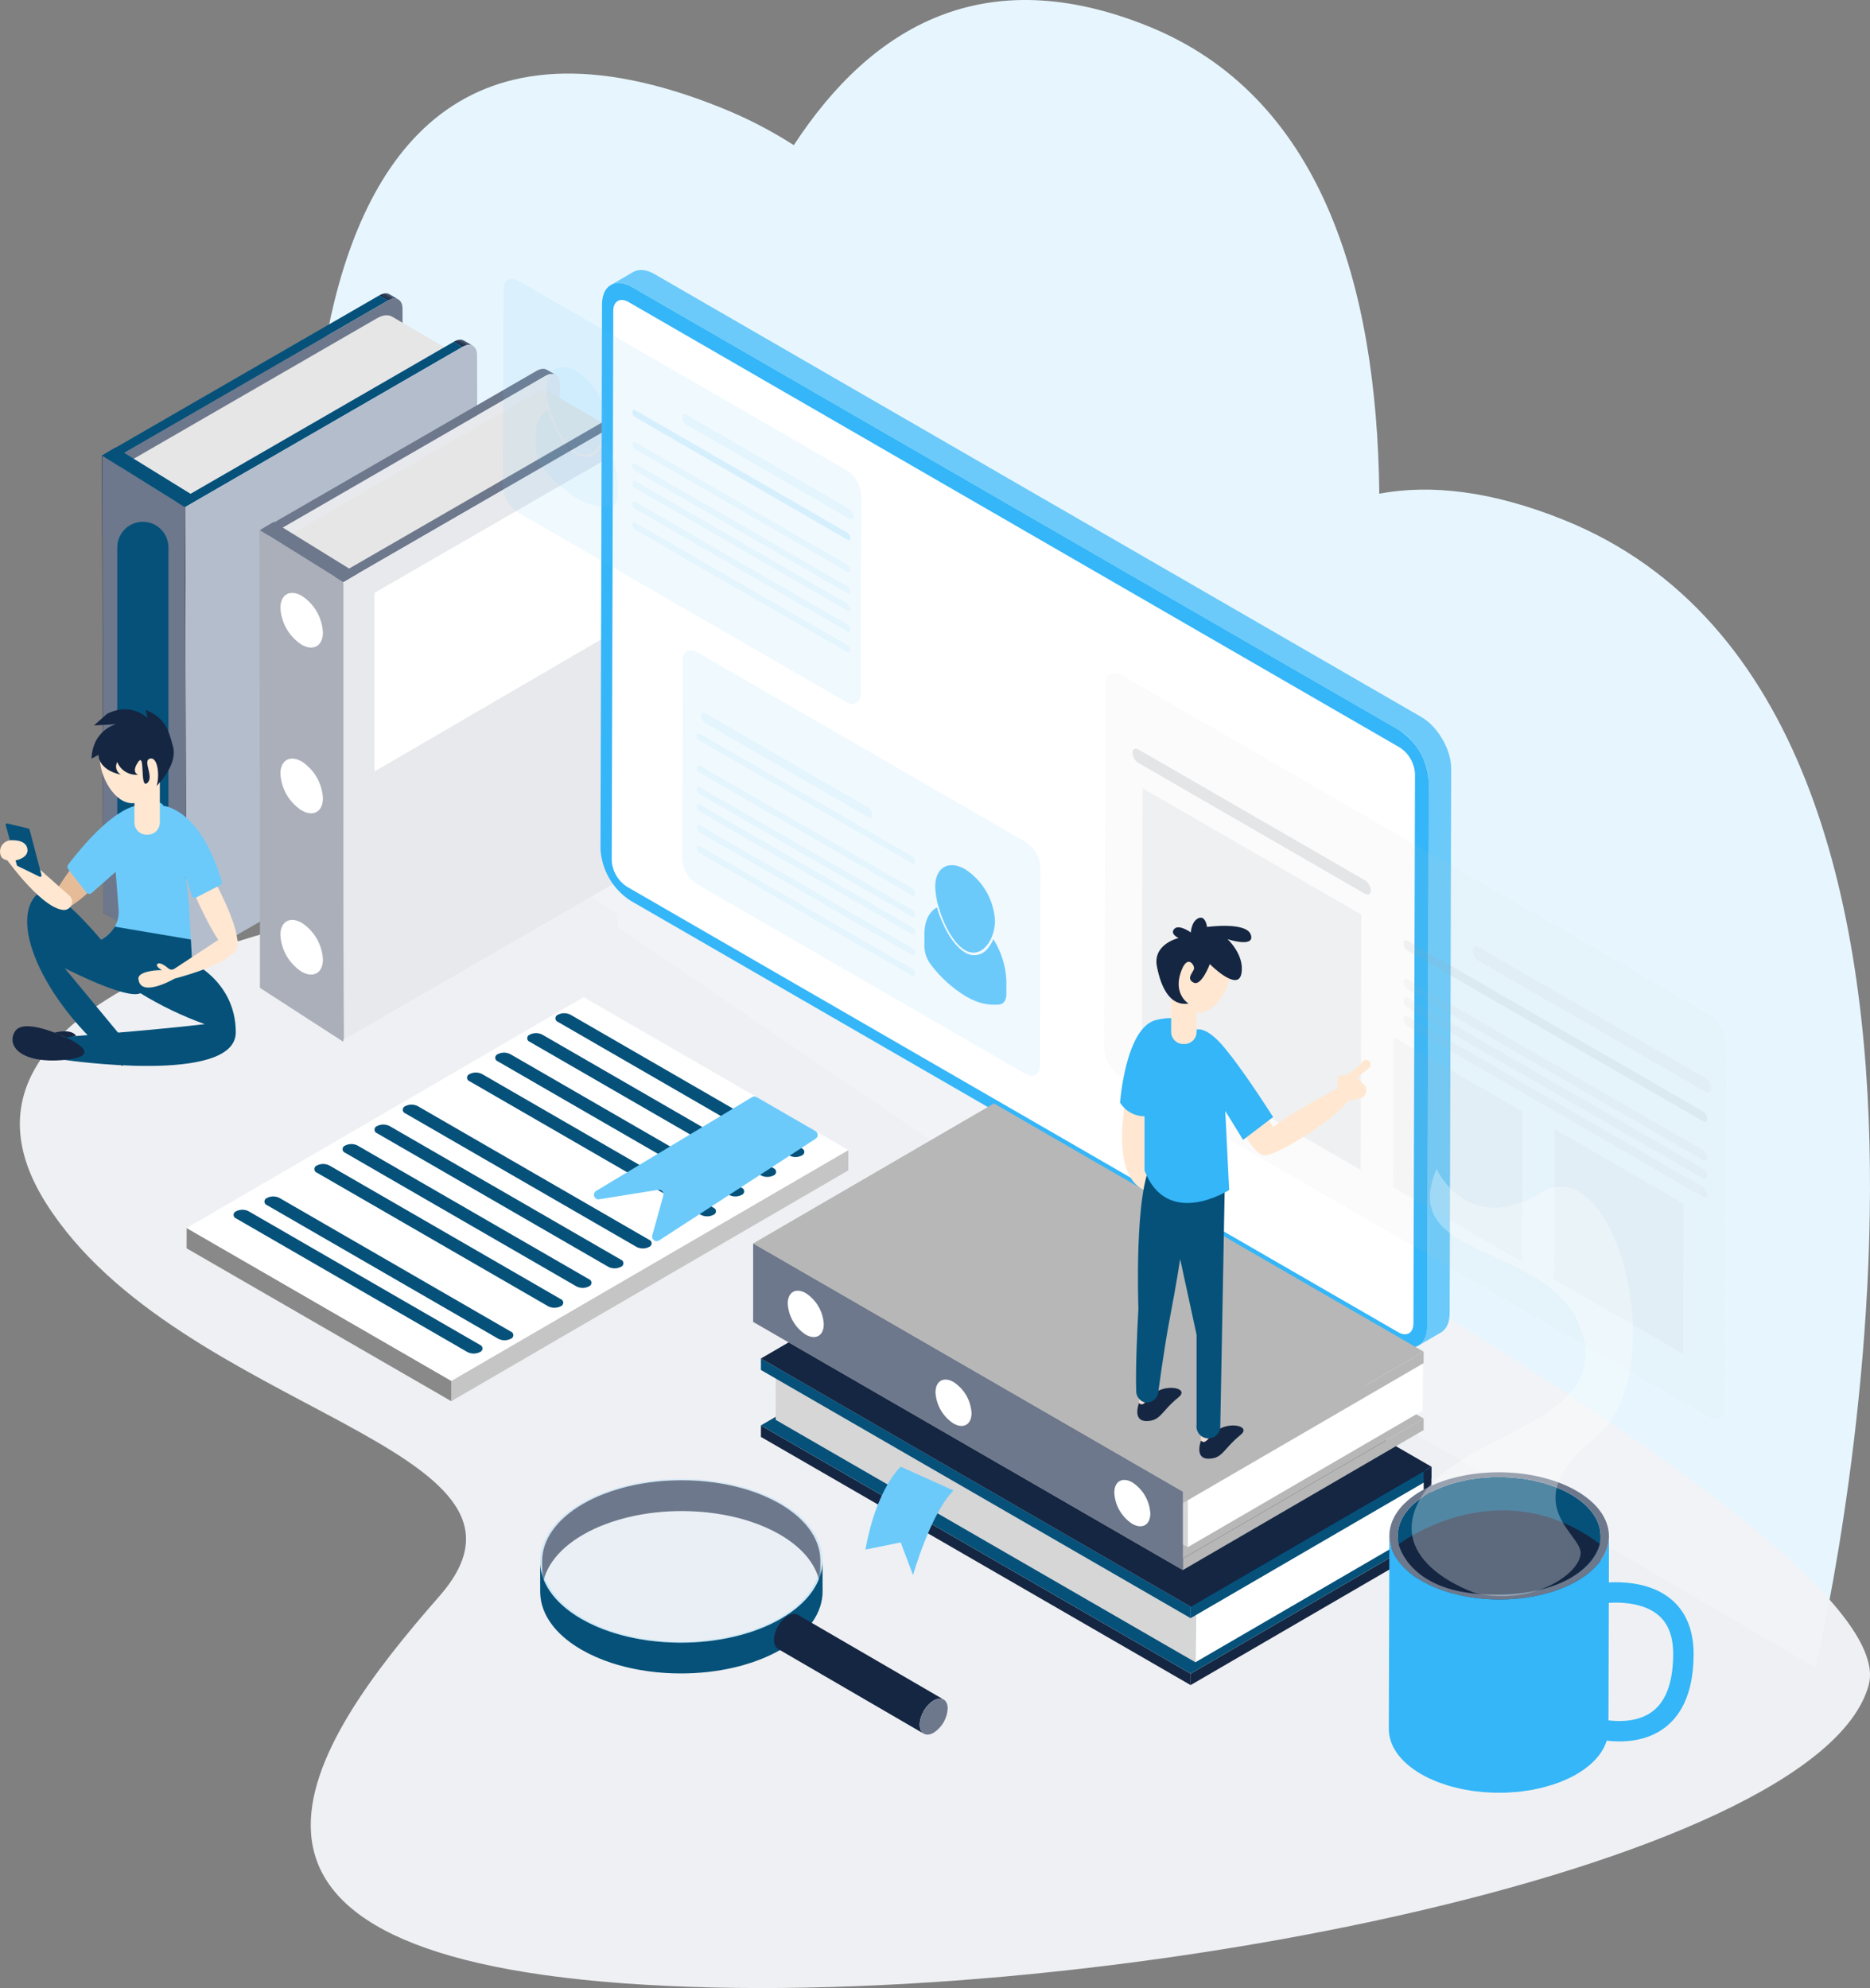 <svg width="601" height="639" viewBox="0 0 601 639" fill="none" xmlns="http://www.w3.org/2000/svg">
<rect x="0" y="0" width="601" height="639" fill="#808080" stroke="none"/>
<g clip-path="url(#clip0)">
<path d="M502.615 167.119C479.505 157.804 459.911 155.593 443.293 158.673C442.52 90.72 424.177 30.667 368.938 8.4C316.564 -12.71 280.271 8.158 255.121 46.662C247.751 41.925 239.946 37.902 231.814 34.646C65.395 -32.429 103.546 229.194 103.546 229.194L198.519 293.908C198.446 296.567 198.429 298.002 198.429 298.002L389.434 428.153C389.434 428.153 390.02 426.583 391.063 423.668L583.493 536.051C583.493 536.051 657.046 229.362 502.615 167.119Z" fill="#e7f6fe"/>
<path opacity="0.97" d="M106.823 294.774C106.823 294.774 -27.986 318.926 14.752 386.666C57.49 454.406 183.522 464.774 141.212 513.045C98.902 561.316 53.764 626.8 200.556 637.49C347.349 648.18 584.549 600.633 600.578 541.623C616.607 482.614 169.616 262.052 169.616 262.052L106.823 294.774Z" fill="#F2F3F6"/>
<path d="M124.739 96.572L121.916 94.93C122.124 94.809 122.34 94.701 122.562 94.608L125.387 96.25C125.164 96.344 124.948 96.451 124.739 96.572Z" fill="#152642"/>
<path d="M125.387 96.248L122.562 94.605C122.74 94.53 122.922 94.468 123.107 94.418L125.93 96.059C125.746 96.111 125.564 96.173 125.387 96.248Z" fill="#152642"/>
<path d="M125.93 96.062L123.107 94.421C123.241 94.384 123.376 94.355 123.512 94.334L126.337 95.975C126.2 95.997 126.064 96.026 125.93 96.062Z" fill="#152642"/>
<path d="M126.343 95.975L123.518 94.334C123.632 94.315 123.747 94.304 123.862 94.299L126.687 95.941C126.574 95.941 126.46 95.958 126.343 95.975Z" fill="#152642"/>
<path d="M126.681 95.941L123.856 94.299C123.96 94.299 124.063 94.299 124.162 94.299L126.986 95.942C126.886 95.942 126.785 95.935 126.681 95.942" fill="#152642"/>
<path d="M126.986 95.944L124.161 94.301C124.257 94.301 124.35 94.318 124.447 94.334L127.27 95.976C127.178 95.96 127.085 95.949 126.992 95.944" fill="#152642"/>
<path d="M127.264 95.976L124.441 94.334C124.528 94.349 124.614 94.369 124.699 94.394L127.524 96.036C127.439 96.01 127.352 95.99 127.264 95.976Z" fill="#152642"/>
<path d="M127.524 96.036L124.699 94.394C124.782 94.418 124.863 94.446 124.942 94.479L127.766 96.122C127.687 96.089 127.606 96.06 127.524 96.036Z" fill="#152642"/>
<path d="M127.769 96.122L124.945 94.479C125.024 94.513 125.102 94.551 125.177 94.593L128 96.235C127.926 96.193 127.848 96.155 127.769 96.122Z" fill="#152642"/>
<path d="M127.998 96.235L125.174 94.593L125.199 94.608L128.023 96.249L127.998 96.235Z" fill="#152642"/>
<path d="M36.022 294.947L33.197 293.306L32.781 146.418L35.605 148.059L36.022 294.947Z" fill="#352432"/>
<path d="M35.605 148.058L32.781 146.417L121.92 94.93L124.745 96.573L35.605 148.058Z" fill="#05517a"/>
<path d="M124.739 96.572C127.29 95.099 129.36 96.286 129.368 99.211L129.755 235.481C129.671 237.079 129.211 238.635 128.412 240.022C127.613 241.408 126.497 242.586 125.156 243.459L36.022 294.947L35.605 148.058L124.739 96.572Z" fill="#6D788C"/>
<path d="M57.516 304.193L37.754 292.699L37.351 150.704L57.121 162.198L57.516 304.193Z" fill="#DEDEDE"/>
<path d="M126.02 101.788L125.983 101.767C125.874 101.705 125.76 101.65 125.644 101.601L125.578 101.579C125.54 101.563 125.501 101.551 125.463 101.537C125.424 101.523 125.347 101.493 125.287 101.476C125.227 101.459 125.157 101.446 125.092 101.43C125.052 101.421 125.012 101.41 124.972 101.403L124.908 101.387C124.772 101.364 124.635 101.348 124.498 101.34H124.473C124.44 101.34 124.405 101.34 124.373 101.34C124.267 101.34 124.162 101.333 124.052 101.34C124.015 101.34 123.976 101.349 123.94 101.352L123.736 101.372C123.672 101.379 123.611 101.382 123.547 101.392C123.482 101.402 123.434 101.417 123.378 101.427C123.286 101.444 123.196 101.464 123.103 101.486C123.052 101.499 123.003 101.504 122.952 101.519C122.9 101.533 122.851 101.556 122.801 101.571C122.644 101.618 122.484 101.673 122.323 101.736C122.267 101.757 122.213 101.77 122.156 101.793C122.124 101.807 122.092 101.827 122.06 101.841C121.767 101.967 121.481 102.11 121.204 102.269L37.34 150.713L57.111 162.207L140.973 113.763C141.25 113.603 141.536 113.46 141.829 113.335C141.919 113.297 142.006 113.262 142.095 113.228C142.256 113.167 142.414 113.111 142.571 113.064C142.672 113.034 142.774 113.004 142.872 112.98C142.971 112.955 143.058 112.938 143.149 112.921C143.269 112.898 143.389 112.878 143.507 112.865C143.575 112.865 143.65 112.85 143.711 112.845C143.853 112.835 143.996 112.832 144.139 112.837H144.239C144.406 112.847 144.573 112.868 144.738 112.9L144.857 112.927C144.983 112.956 145.107 112.992 145.229 113.035L145.344 113.075C145.497 113.134 145.645 113.205 145.787 113.287L126.02 101.788Z" fill="#E6E6E6"/>
<path d="M140.978 113.755C144.712 111.597 147.751 113.326 147.762 117.623L148.121 244.069C147.998 246.41 147.323 248.688 146.151 250.718C144.98 252.749 143.345 254.473 141.38 255.75L57.516 304.195L57.114 162.198L140.978 113.755Z" fill="white"/>
<path d="M148.688 111.477L145.864 109.834C146.073 109.713 146.289 109.606 146.511 109.511L149.336 111.154C149.113 111.248 148.897 111.355 148.688 111.477Z" fill="#152642"/>
<path d="M149.336 111.154L146.511 109.511C146.689 109.437 146.871 109.375 147.056 109.324L149.879 110.966C149.694 111.017 149.513 111.08 149.336 111.154Z" fill="#152642"/>
<path d="M149.881 110.966L147.058 109.324C147.191 109.288 147.327 109.259 147.464 109.237L150.289 110.879C150.151 110.901 150.015 110.93 149.881 110.966Z" fill="#152642"/>
<path d="M150.287 110.879L147.463 109.237C147.577 109.219 147.692 109.208 147.808 109.203L150.633 110.844C150.52 110.844 150.404 110.862 150.287 110.879Z" fill="#152642"/>
<path d="M150.633 110.844L147.808 109.203C147.912 109.203 148.013 109.203 148.113 109.203L150.938 110.846C150.838 110.846 150.737 110.846 150.633 110.846" fill="#152642"/>
<path d="M150.938 110.847L148.113 109.204C148.209 109.204 148.302 109.222 148.399 109.237L151.223 110.88C151.129 110.864 151.034 110.853 150.938 110.847Z" fill="#152642"/>
<path d="M151.218 110.88L148.393 109.237C148.48 109.253 148.567 109.273 148.653 109.297L151.477 110.94C151.392 110.916 151.305 110.896 151.218 110.88Z" fill="#152642"/>
<path d="M151.477 110.94L148.653 109.297C148.736 109.321 148.817 109.35 148.897 109.384L151.721 111.026C151.641 110.993 151.56 110.964 151.477 110.94Z" fill="#152642"/>
<path d="M151.721 111.026L148.896 109.384C148.976 109.417 149.053 109.454 149.128 109.497L151.952 111.14C151.878 111.097 151.801 111.059 151.721 111.026Z" fill="#152642"/>
<path d="M151.952 111.14L149.128 109.497L149.153 109.511L151.978 111.154L151.952 111.14Z" fill="#152642"/>
<path d="M59.969 309.854L57.145 308.212L56.727 161.323L59.551 162.965L59.969 309.854Z" fill="#352432"/>
<path d="M59.554 162.966L56.73 161.325L145.864 109.837L148.688 111.478L59.554 162.966Z" fill="#05517a"/>
<path d="M148.688 111.477C151.237 110.004 153.317 111.18 153.325 114.12L153.711 250.39C153.626 251.989 153.164 253.544 152.363 254.93C151.563 256.316 150.446 257.493 149.103 258.364L59.969 309.852L59.554 162.965L148.688 111.477Z" fill="#B4BDCC"/>
<path d="M32.879 146.418L59.429 162.952L59.969 309.852L33.197 293.306L32.879 146.418Z" fill="#6D788C"/>
<path d="M37.119 143.829L63.817 160.314L59.332 162.965L32.782 146.431L37.119 143.829Z" fill="#05517a"/>
<path d="M37.687 175.936V282.937C37.687 284.3 38.026 285.643 38.674 286.843C39.321 288.044 40.257 289.064 41.396 289.813C42.636 290.628 44.073 291.091 45.555 291.155C47.036 291.219 48.508 290.88 49.813 290.175C51.119 289.471 52.209 288.426 52.969 287.151C53.729 285.877 54.13 284.421 54.131 282.937V175.936C54.131 174.48 53.745 173.051 53.013 171.793C52.281 170.536 51.228 169.495 49.962 168.778C48.711 168.069 47.297 167.701 45.859 167.709C44.421 167.718 43.011 168.104 41.769 168.828C40.527 169.552 39.496 170.59 38.78 171.837C38.064 173.084 37.687 174.497 37.687 175.936Z" fill="#05517a"/>
<path d="M86.603 319.2L83.779 317.558L83.362 170.671L86.187 172.312L86.603 319.2Z" fill="#AAAFB9"/>
<path d="M175.78 118.859L175.756 118.844C175.606 118.759 175.447 118.692 175.281 118.645C175.226 118.629 175.169 118.619 175.114 118.606L175.078 118.597C175.058 118.597 175.041 118.589 175.022 118.585C174.928 118.569 174.833 118.558 174.737 118.553C174.635 118.547 174.534 118.547 174.432 118.553C174.399 118.553 174.363 118.553 174.329 118.563H174.262C174.204 118.563 174.148 118.572 174.088 118.58C173.951 118.602 173.816 118.631 173.683 118.667C173.624 118.683 173.563 118.71 173.505 118.729L173.343 118.784C173.275 118.809 173.201 118.826 173.138 118.854C172.916 118.948 172.7 119.056 172.492 119.177L83.358 170.665L86.181 172.308L175.315 120.82L173.903 119.998L175.315 120.82C175.588 120.663 175.874 120.531 176.171 120.426L176.332 120.37C176.578 120.289 176.832 120.234 177.09 120.205H177.155C177.403 120.183 177.654 120.195 177.898 120.242L177.935 120.25C178.169 120.298 178.394 120.383 178.602 120.501L175.78 118.859Z" fill="#6D788C"/>
<path d="M175.321 120.824C177.871 119.35 179.941 120.531 179.95 123.463L180.336 259.732C180.253 261.33 179.793 262.887 178.994 264.274C178.194 265.661 177.078 266.839 175.737 267.712L86.603 319.2L86.187 172.31L175.321 120.824Z" fill="#E8E9ED"/>
<path d="M108.097 328.446L88.328 316.952L87.926 174.957L107.695 186.451L108.097 328.446Z" fill="#DEDEDE"/>
<path d="M176.602 126.039L176.565 126.019C176.455 125.956 176.342 125.9 176.225 125.852L176.159 125.829C176.121 125.814 176.082 125.802 176.044 125.788C176.005 125.774 175.928 125.744 175.868 125.727C175.809 125.71 175.739 125.697 175.673 125.681C175.633 125.672 175.593 125.661 175.553 125.654L175.489 125.638C175.353 125.615 175.217 125.599 175.08 125.591H175.054C175.021 125.591 174.987 125.591 174.954 125.591C174.848 125.591 174.743 125.591 174.633 125.591C174.596 125.591 174.557 125.601 174.522 125.603L174.318 125.624C174.254 125.624 174.192 125.633 174.128 125.643C174.064 125.653 174.015 125.668 173.958 125.678C173.868 125.695 173.776 125.715 173.684 125.738C173.633 125.75 173.585 125.755 173.533 125.77C173.482 125.784 173.432 125.807 173.382 125.822C173.225 125.869 173.065 125.924 172.904 125.986C172.848 126.008 172.794 126.021 172.737 126.045C172.706 126.058 172.673 126.079 172.642 126.092C172.348 126.218 172.062 126.361 171.786 126.52L87.926 174.955L107.695 186.449L191.559 138.006C191.836 137.847 192.122 137.704 192.415 137.577C192.505 137.539 192.592 137.505 192.68 137.47C192.842 137.409 193 137.353 193.157 137.306C193.258 137.276 193.359 137.246 193.458 137.222C193.556 137.198 193.643 137.181 193.735 137.164C193.854 137.141 193.974 137.121 194.093 137.108C194.161 137.101 194.235 137.092 194.297 137.088C194.444 137.078 194.587 137.076 194.725 137.079H194.824C194.992 137.09 195.159 137.111 195.324 137.142L195.442 137.171C195.568 137.199 195.693 137.234 195.814 137.278L195.93 137.318C196.083 137.376 196.231 137.447 196.372 137.529L176.602 126.039Z" fill="#E6E6E6"/>
<path d="M191.559 138.006C195.294 135.849 198.332 137.578 198.344 141.874L198.702 268.32C198.579 270.661 197.904 272.939 196.733 274.969C195.561 277 193.926 278.724 191.961 280.001L108.097 328.445L107.695 186.449L191.559 138.006Z" fill="white"/>
<path d="M110.551 334.103L107.726 332.462L107.31 185.574L110.134 187.216L110.551 334.103Z" fill="#AAAFB9"/>
<path d="M199.735 133.762L199.709 133.748C199.634 133.706 199.557 133.668 199.478 133.635C199.398 133.602 199.317 133.573 199.234 133.548C199.18 133.533 199.123 133.523 199.067 133.511L199.03 133.501L198.974 133.488C198.88 133.472 198.785 133.462 198.689 133.457C198.587 133.451 198.485 133.451 198.384 133.457C198.349 133.457 198.314 133.457 198.28 133.467L198.213 133.474C198.155 133.474 198.098 133.483 198.038 133.491C197.901 133.513 197.766 133.542 197.632 133.578C197.573 133.594 197.513 133.621 197.455 133.64L197.292 133.695C197.222 133.72 197.15 133.737 197.087 133.767C196.864 133.86 196.648 133.967 196.439 134.089L107.305 185.576L110.13 187.218L199.264 135.731C199.537 135.574 199.823 135.443 200.12 135.338L200.282 135.281C200.529 135.2 200.783 135.145 201.041 135.115H201.108C201.357 135.094 201.608 135.106 201.853 135.153L201.89 135.161C202.125 135.21 202.35 135.295 202.558 135.414L199.735 133.762Z" fill="#6D788C"/>
<path d="M199.27 135.728C201.819 134.255 203.899 135.431 203.906 138.371L204.293 274.641C204.207 276.24 203.746 277.795 202.945 279.181C202.144 280.567 201.027 281.744 199.685 282.615L110.551 334.103L110.136 187.216L199.27 135.728Z" fill="#E8E9ED"/>
<path d="M83.546 170.379L110.358 187.079V334.863L83.546 317.515V170.379Z" fill="#AAAFB9"/>
<path d="M87.926 167.755L114.887 184.402L110.358 187.079L83.546 170.379L87.926 167.755Z" fill="#6D788C"/>
<path d="M96.971 191.496C98.957 192.786 100.61 194.527 101.794 196.578C102.978 198.629 103.66 200.932 103.785 203.297C103.772 207.639 100.705 209.387 96.927 207.206C94.942 205.915 93.291 204.173 92.108 202.122C90.925 200.07 90.243 197.768 90.12 195.403C90.131 191.065 93.2 189.317 96.971 191.496Z" fill="white"/>
<path d="M96.971 244.765C98.957 246.055 100.61 247.796 101.794 249.847C102.978 251.898 103.66 254.201 103.785 256.566C103.772 260.908 100.705 262.658 96.927 260.475C94.942 259.185 93.291 257.442 92.108 255.391C90.924 253.339 90.243 251.037 90.12 248.672C90.131 244.336 93.2 242.586 96.971 244.765Z" fill="white"/>
<path d="M96.971 296.61C98.957 297.9 100.61 299.641 101.794 301.692C102.978 303.743 103.66 306.045 103.785 308.411C103.772 312.752 100.705 314.502 96.927 312.32C94.942 311.029 93.291 309.287 92.108 307.235C90.925 305.184 90.243 302.882 90.12 300.516C90.131 296.18 93.2 294.43 96.971 296.61Z" fill="white"/>
<path d="M120.351 190.558V247.968L200.357 201.356V144.374L120.351 190.558Z" fill="white"/>
<path d="M466.392 246.675C466.392 246.52 466.385 246.364 466.37 246.208L466.353 245.995L466.346 245.903C466.346 245.847 466.338 245.793 466.332 245.737C466.318 245.58 466.301 245.423 466.281 245.265C466.261 245.106 466.236 244.941 466.211 244.779V244.767V244.752C466.186 244.598 466.161 244.445 466.131 244.291C466.101 244.137 466.065 243.956 466.028 243.787C466.015 243.729 466.001 243.669 465.987 243.611L465.964 243.508C465.947 243.432 465.93 243.356 465.911 243.281C465.868 243.111 465.824 242.94 465.777 242.77C465.741 242.646 465.706 242.523 465.669 242.399L465.649 242.33L465.627 242.259C465.576 242.093 465.523 241.926 465.467 241.759C465.412 241.592 465.356 241.432 465.296 241.268L465.263 241.181L465.236 241.108C465.198 241.004 465.159 240.899 465.118 240.796C465.058 240.639 464.995 240.482 464.93 240.326C464.884 240.217 464.836 240.107 464.787 239.997L464.761 239.935L464.731 239.865C464.663 239.71 464.589 239.554 464.519 239.4C464.449 239.246 464.358 239.062 464.273 238.893C464.262 238.868 464.248 238.843 464.236 238.819C464.225 238.795 464.202 238.755 464.186 238.722C464.116 238.579 464.044 238.451 463.975 238.315C463.888 238.151 463.794 237.99 463.701 237.826C463.653 237.74 463.606 237.653 463.559 237.567C463.54 237.535 463.523 237.5 463.503 237.466C463.42 237.323 463.329 237.193 463.245 237.055C463.114 236.844 462.985 236.627 462.848 236.423C462.825 236.39 462.805 236.354 462.784 236.321C462.594 236.042 462.401 235.768 462.206 235.499L462.178 235.456C462.035 235.268 461.892 235.081 461.75 234.897C461.633 234.754 461.516 234.604 461.396 234.46L461.386 234.447V234.44C461.263 234.297 461.139 234.148 461.014 234.012C460.888 233.876 460.765 233.727 460.64 233.597C460.619 233.575 460.597 233.554 460.577 233.531L460.513 233.464C460.423 233.37 460.335 233.276 460.245 233.178C460.111 233.036 459.975 232.909 459.838 232.777C459.797 232.736 459.753 232.697 459.711 232.658L459.619 232.572C459.55 232.509 459.483 232.445 459.415 232.383C459.272 232.255 459.129 232.131 458.987 232.01C458.924 231.955 458.86 231.905 458.797 231.854L458.701 231.775L458.559 231.658C458.416 231.549 458.273 231.441 458.131 231.336C458.029 231.262 457.925 231.193 457.821 231.116L457.765 231.076L457.713 231.039C457.57 230.946 457.44 230.855 457.303 230.768C457.166 230.681 457.032 230.599 456.895 230.518L456.801 230.462L210.361 88.105C210.258 88.046 210.156 87.989 210.053 87.934C209.92 87.862 209.789 87.791 209.658 87.728C209.527 87.665 209.395 87.603 209.267 87.544C209.139 87.486 209.009 87.431 208.88 87.38C208.752 87.329 208.619 87.278 208.491 87.237C208.362 87.196 208.231 87.15 208.104 87.112C207.977 87.073 207.837 87.034 207.705 87.002C207.572 86.969 207.441 86.939 207.31 86.913C207.178 86.887 207.024 86.862 206.882 86.843C206.739 86.825 206.596 86.809 206.454 86.799C206.311 86.789 206.15 86.785 206.002 86.785C205.853 86.785 205.665 86.793 205.501 86.809C205.315 86.826 205.129 86.853 204.946 86.889C204.717 86.935 204.492 86.997 204.273 87.074C204.002 87.17 203.741 87.291 203.492 87.436L196.294 91.617C196.542 91.473 196.803 91.352 197.074 91.256C197.294 91.179 197.519 91.117 197.747 91.071C197.929 91.035 198.114 91.008 198.302 90.989C198.466 90.975 198.633 90.967 198.803 90.967C198.973 90.967 199.103 90.967 199.255 90.981C199.408 90.995 199.541 91.007 199.683 91.025C199.826 91.044 199.969 91.067 200.111 91.095C200.254 91.124 200.374 91.149 200.506 91.184C200.639 91.218 200.772 91.252 200.906 91.293C201.04 91.335 201.163 91.373 201.292 91.419C201.422 91.465 201.551 91.513 201.682 91.562C201.813 91.61 201.939 91.667 202.068 91.726C202.198 91.784 202.328 91.846 202.459 91.91C202.591 91.974 202.722 92.043 202.855 92.116L203.163 92.287L449.593 234.641C449.919 234.83 450.24 235.035 450.559 235.255L450.614 235.295C450.909 235.502 451.202 235.723 451.49 235.956L451.583 236.032C451.868 236.26 452.136 236.501 452.406 236.745L452.499 236.831C452.771 237.088 453.039 237.356 453.3 237.633L453.365 237.7C453.643 237.998 453.915 238.306 454.179 238.624L454.189 238.636C454.457 238.96 454.72 239.294 454.972 239.636L455.001 239.678C455.221 239.979 455.435 240.287 455.643 240.602C455.785 240.809 455.908 241.023 456.039 241.234C456.145 241.405 456.253 241.574 456.353 241.746C456.403 241.832 456.45 241.919 456.496 242.005C456.664 242.302 456.827 242.6 456.981 242.903L457.029 242.997C457.215 243.366 457.392 243.739 457.556 244.114L457.581 244.176C457.741 244.544 457.891 244.915 458.029 245.288L458.056 245.36C458.199 245.741 458.325 246.125 458.442 246.509L458.462 246.578C458.571 246.948 458.67 247.319 458.757 247.687L458.781 247.79C458.869 248.17 458.943 248.551 459.004 248.931V248.951C459.064 249.332 459.111 249.71 459.146 250.086L459.153 250.179C459.182 250.554 459.199 250.927 459.198 251.295L458.703 426.3V426.329C458.703 426.486 458.703 426.641 458.691 426.794C458.68 426.947 458.676 427.101 458.663 427.249C458.65 427.398 458.634 427.562 458.616 427.713C458.597 427.864 458.573 428.023 458.546 428.174C458.519 428.326 458.487 428.491 458.452 428.645C458.416 428.799 458.37 428.978 458.323 429.138C458.276 429.297 458.216 429.482 458.155 429.646C458.085 429.836 458.012 430.018 457.924 430.194C457.817 430.421 457.695 430.641 457.56 430.853C457.143 431.523 456.57 432.083 455.891 432.485L463.091 428.298C463.77 427.897 464.343 427.337 464.76 426.667C464.894 426.455 465.016 426.234 465.124 426.008C465.206 425.833 465.283 425.65 465.355 425.46C465.416 425.295 465.472 425.126 465.523 424.951C465.574 424.777 465.613 424.627 465.651 424.459C465.69 424.291 465.718 424.148 465.746 423.988C465.773 423.828 465.796 423.684 465.814 423.527C465.833 423.37 465.85 423.22 465.863 423.063C465.875 422.906 465.884 422.762 465.891 422.608C465.898 422.454 465.901 422.3 465.901 422.143V422.115L466.398 247.112C466.399 246.969 466.396 246.826 466.392 246.675Z" fill="#6bcafa"/>
<path d="M449.593 234.641C452.393 236.463 454.723 238.922 456.393 241.817C458.062 244.712 459.023 247.96 459.198 251.298L458.703 426.303C458.684 432.422 454.356 434.89 449.033 431.817L202.602 289.465C199.801 287.645 197.469 285.188 195.799 282.294C194.128 279.401 193.165 276.153 192.988 272.816L193.485 97.809C193.502 91.682 197.83 89.213 203.161 92.291L449.593 234.641Z" fill="#34b6f8"/>
<path d="M449.881 240.261C451.305 241.187 452.49 242.438 453.34 243.91C454.189 245.382 454.679 247.034 454.768 248.732L454.267 425.38C454.259 428.497 452.059 429.75 449.347 428.184L201.492 285.003C200.068 284.077 198.882 282.827 198.033 281.355C197.183 279.883 196.694 278.231 196.605 276.534L197.104 99.89C197.114 96.783 199.321 95.524 202.024 97.085L449.881 240.261Z" fill="white"/>
<g opacity="0.26">
<path opacity="0.26" d="M549.39 326.17C550.913 327.16 552.18 328.497 553.088 330.07C553.996 331.643 554.519 333.409 554.614 335.224L554.283 452.24C554.273 455.572 551.915 456.917 549.025 455.248L360.149 346.148C358.624 345.156 357.355 343.818 356.445 342.242C355.535 340.666 355.011 338.897 354.915 337.079L355.248 220.063C355.256 216.73 357.616 215.396 360.514 217.066L549.39 326.17Z" fill="#BEBEBE"/>
</g>
<g opacity="0.51">
<g opacity="0.51">
<path opacity="0.51" d="M437.533 293.987L437.3 376.01L366.994 335.398L367.226 253.375L437.533 293.987Z" fill="#A3A5AE"/>
<g opacity="0.51">
<path opacity="0.51" d="M489.257 357.271L489.114 405.513L447.767 381.632L447.909 333.39L489.257 357.271Z" fill="#A3A5AE"/>
</g>
<g opacity="0.51">
<path opacity="0.51" d="M541.025 386.869L540.882 435.111L499.529 411.224L499.672 362.982L541.025 386.869Z" fill="#A3A5AE"/>
</g>
</g>
<path opacity="0.51" d="M438.688 282.952C439.234 283.307 439.688 283.786 440.014 284.35C440.34 284.914 440.527 285.547 440.561 286.198C440.561 287.392 439.715 287.873 438.675 287.273L365.838 245.198C365.292 244.843 364.837 244.364 364.511 243.8C364.186 243.236 363.999 242.603 363.965 241.952C363.965 240.757 364.811 240.278 365.85 240.877L438.688 282.952Z" fill="#A3A5AE"/>
<g opacity="0.51">
<g opacity="0.51">
<path opacity="0.51" d="M547.323 369.697C547.717 369.953 548.044 370.299 548.278 370.707C548.512 371.114 548.646 371.571 548.668 372.041C548.668 372.897 548.059 373.255 547.315 372.824L452.449 318.016C452.054 317.76 451.725 317.413 451.489 317.005C451.254 316.597 451.118 316.139 451.094 315.668C451.094 314.799 451.703 314.454 452.457 314.891L547.323 369.697Z" fill="#A3A5AE"/>
</g>
<g opacity="0.51">
<path opacity="0.51" d="M547.323 375.623C547.715 375.878 548.042 376.222 548.276 376.627C548.51 377.033 548.644 377.488 548.668 377.955C548.668 378.823 548.059 379.17 547.315 378.739L452.449 323.931C452.053 323.676 451.723 323.329 451.487 322.921C451.252 322.513 451.117 322.054 451.094 321.583C451.094 320.727 451.703 320.38 452.457 320.815L547.323 375.623Z" fill="#A3A5AE"/>
</g>
<g opacity="0.51">
<path opacity="0.51" d="M547.323 381.539C547.717 381.795 548.044 382.141 548.278 382.549C548.512 382.956 548.646 383.413 548.668 383.883C548.668 384.739 548.059 385.096 547.315 384.666L452.449 329.859C452.054 329.602 451.725 329.255 451.489 328.847C451.254 328.438 451.118 327.98 451.094 327.509C451.094 326.641 451.703 326.296 452.457 326.731L547.323 381.539Z" fill="#A3A5AE"/>
</g>
<path opacity="0.51" d="M547.323 357.254C547.716 357.509 548.042 357.853 548.276 358.258C548.51 358.664 548.644 359.119 548.668 359.586C548.668 360.454 548.059 360.799 547.315 360.37L452.449 305.562C452.053 305.306 451.723 304.96 451.487 304.552C451.252 304.144 451.117 303.685 451.094 303.214C451.094 302.358 451.703 302.009 452.457 302.446L547.323 357.254Z" fill="#A3A5AE"/>
<g opacity="0.51">
<path opacity="0.51" d="M548.141 346.593C548.687 346.948 549.142 347.427 549.468 347.991C549.794 348.555 549.981 349.188 550.015 349.839C550.015 351.034 549.168 351.513 548.129 350.914L475.291 308.839C474.745 308.484 474.29 308.005 473.965 307.441C473.639 306.877 473.452 306.244 473.418 305.593C473.418 304.399 474.265 303.918 475.304 304.518L548.141 346.593Z" fill="#A3A5AE"/>
</g>
</g>
</g>
<g opacity="0.32">
<path opacity="0.32" d="M272.107 151.15C273.482 152.043 274.627 153.249 275.447 154.67C276.267 156.091 276.739 157.686 276.824 159.325L276.644 222.896C276.636 225.905 274.515 227.125 271.895 225.608L166.363 164.647C164.986 163.752 163.839 162.543 163.018 161.12C162.197 159.697 161.723 158.099 161.637 156.458L161.817 92.886C161.825 89.876 163.957 88.671 166.574 90.184L272.107 151.15Z" fill="#6bcafa"/>
</g>
<g opacity="0.45">
<g opacity="0.45">
<path opacity="0.45" d="M185.272 119.312C188.063 121.127 190.385 123.576 192.048 126.46C193.712 129.344 194.671 132.581 194.846 135.906C194.835 137.656 194.494 139.388 193.839 141.01C192.255 144.894 188.977 147.501 185.198 145.319C181.48 143.178 178.272 136.961 176.687 131.332C176.048 129.213 175.694 127.019 175.633 124.808C175.65 118.707 179.967 116.248 185.272 119.312Z" fill="#6bcafa"/>
</g>
<g opacity="0.45">
<path opacity="0.45" d="M194.331 141.798C196.905 145.857 198.35 150.53 198.516 155.334L198.505 159.493C198.505 161.356 197.663 162.618 196.278 162.793C192.841 163.109 189.39 162.358 186.395 160.642C186.038 160.457 185.687 160.267 185.341 160.072C181.113 157.475 177.404 154.117 174.399 150.168C173.042 148.491 172.258 146.424 172.164 144.269L172.175 140.129C172.188 135.87 173.73 132.912 176.198 131.581C176.668 133.193 177.24 134.773 177.91 136.311C179.973 141.061 182.563 144.52 185.201 146.044C186.357 146.799 187.756 147.086 189.116 146.848C190.475 146.609 191.693 145.863 192.523 144.76C193.28 143.875 193.89 142.875 194.331 141.798Z" fill="#6bcafa"/>
</g>
</g>
<g opacity="0.45">
<g opacity="0.45">
<path opacity="0.45" d="M272.351 181.518C272.633 181.702 272.868 181.951 273.036 182.244C273.204 182.536 273.3 182.865 273.316 183.202C273.316 183.817 272.88 184.074 272.343 183.764L204.181 144.391C203.898 144.206 203.662 143.957 203.493 143.664C203.324 143.37 203.226 143.041 203.208 142.703C203.208 142.079 203.645 141.831 204.188 142.145L272.351 181.518Z" fill="#6bcafa"/>
</g>
<g opacity="0.45">
<path opacity="0.45" d="M272.351 188.452C272.632 188.635 272.866 188.882 273.034 189.174C273.202 189.465 273.299 189.792 273.316 190.127C273.316 190.752 272.88 191.001 272.343 190.698L204.181 151.314C203.897 151.129 203.661 150.88 203.492 150.587C203.322 150.293 203.225 149.964 203.208 149.625C203.208 149.01 203.645 148.76 204.188 149.074L272.351 188.452Z" fill="#6bcafa"/>
</g>
<g opacity="0.45">
<path opacity="0.45" d="M272.351 194.032C272.633 194.217 272.868 194.465 273.036 194.758C273.204 195.051 273.3 195.379 273.316 195.717C273.316 196.332 272.88 196.589 272.343 196.279L204.181 156.907C203.898 156.722 203.662 156.473 203.493 156.18C203.324 155.886 203.226 155.557 203.208 155.219C203.208 154.595 203.645 154.347 204.188 154.661L272.351 194.032Z" fill="#6bcafa"/>
</g>
<g opacity="0.45">
<path opacity="0.45" d="M272.351 200.716C272.633 200.9 272.868 201.149 273.036 201.441C273.204 201.734 273.3 202.062 273.316 202.399C273.316 203.016 272.88 203.273 272.343 202.97L204.181 163.588C203.897 163.404 203.661 163.155 203.492 162.862C203.323 162.569 203.226 162.239 203.208 161.901C203.208 161.278 203.645 161.029 204.188 161.342L272.351 200.716Z" fill="#6bcafa"/>
</g>
<g opacity="0.45">
<path opacity="0.45" d="M272.351 207.397C272.633 207.582 272.867 207.831 273.035 208.124C273.203 208.416 273.299 208.745 273.316 209.082C273.316 209.697 272.88 209.954 272.343 209.644L204.181 170.271C203.898 170.086 203.662 169.837 203.493 169.544C203.324 169.251 203.226 168.922 203.208 168.584C203.208 167.959 203.645 167.71 204.188 168.024L272.351 207.397Z" fill="#6bcafa"/>
</g>
<path opacity="0.45" d="M272.351 171.241C272.632 171.424 272.867 171.672 273.035 171.963C273.203 172.254 273.299 172.581 273.316 172.917C273.316 173.541 272.88 173.789 272.343 173.479L204.181 134.106C203.897 133.922 203.661 133.673 203.492 133.379C203.322 133.086 203.225 132.756 203.208 132.418C203.208 131.803 203.645 131.554 204.188 131.867L272.351 171.241Z" fill="#6bcafa"/>
<g opacity="0.45">
<path opacity="0.45" d="M272.938 163.577C273.331 163.832 273.657 164.176 273.891 164.581C274.125 164.987 274.259 165.442 274.283 165.909C274.283 166.765 273.676 167.112 272.93 166.681L220.597 136.451C220.204 136.196 219.878 135.852 219.644 135.447C219.41 135.042 219.276 134.587 219.251 134.119C219.251 133.263 219.859 132.916 220.605 133.347L272.938 163.577Z" fill="#6bcafa"/>
</g>
</g>
<g opacity="0.32">
<path opacity="0.32" d="M329.701 270.663C331.078 271.557 332.224 272.764 333.046 274.185C333.867 275.607 334.34 277.203 334.427 278.843L334.247 342.414C334.239 345.423 332.107 346.639 329.49 345.126L223.958 284.165C222.58 283.27 221.434 282.061 220.612 280.638C219.791 279.214 219.317 277.617 219.23 275.976L219.411 212.404C219.42 209.394 221.551 208.19 224.167 209.701L329.701 270.663Z" fill="#6bcafa"/>
</g>
<path d="M310.21 279.397C313 281.212 315.322 283.661 316.986 286.545C318.65 289.429 319.608 292.665 319.783 295.99C319.773 297.74 319.431 299.472 318.778 301.094C317.193 304.978 313.915 307.586 310.136 305.403C306.418 303.262 303.21 297.044 301.625 291.416C300.986 289.298 300.631 287.104 300.571 284.892C300.588 278.799 304.904 276.332 310.21 279.397Z" fill="#6bcafa"/>
<path d="M319.263 301.884C321.836 305.943 323.28 310.615 323.447 315.419L323.435 319.578C323.435 321.44 322.594 322.701 321.209 322.878C317.772 323.193 314.321 322.442 311.325 320.727C310.969 320.536 310.617 320.346 310.271 320.156C306.044 317.559 302.334 314.201 299.329 310.252C297.973 308.575 297.189 306.508 297.094 304.353L297.105 300.214C297.118 295.956 298.66 292.996 301.128 291.667C301.598 293.279 302.17 294.859 302.84 296.397C304.902 301.147 307.492 304.606 310.131 306.13C311.287 306.885 312.686 307.172 314.046 306.933C315.405 306.695 316.624 305.949 317.454 304.845C318.209 303.96 318.82 302.96 319.263 301.884Z" fill="#6bcafa"/>
<g opacity="0.45">
<g opacity="0.45">
<path opacity="0.45" d="M293.104 285.474C293.387 285.659 293.621 285.908 293.789 286.2C293.958 286.493 294.054 286.821 294.071 287.158C294.071 287.774 293.633 288.031 293.097 287.721L224.936 248.348C224.652 248.163 224.416 247.914 224.247 247.62C224.077 247.327 223.98 246.998 223.962 246.659C223.962 246.036 224.398 245.787 224.942 246.101L293.104 285.474Z" fill="#6bcafa"/>
</g>
<g opacity="0.45">
<path opacity="0.45" d="M293.104 292.404C293.385 292.587 293.62 292.835 293.788 293.126C293.956 293.417 294.053 293.744 294.071 294.079C294.071 294.704 293.633 294.953 293.097 294.65L224.936 255.277C224.652 255.093 224.415 254.844 224.246 254.55C224.076 254.257 223.979 253.927 223.962 253.589C223.962 252.974 224.398 252.732 224.942 253.038L293.104 292.404Z" fill="#6bcafa"/>
</g>
<g opacity="0.45">
<path opacity="0.45" d="M293.104 297.99C293.387 298.175 293.621 298.423 293.789 298.716C293.958 299.009 294.054 299.337 294.071 299.674C294.071 300.291 293.633 300.546 293.097 300.237L224.936 260.864C224.652 260.679 224.416 260.43 224.247 260.136C224.077 259.843 223.98 259.513 223.962 259.175C223.962 258.551 224.398 258.303 224.942 258.617L293.104 297.99Z" fill="#6bcafa"/>
</g>
<g opacity="0.45">
<path opacity="0.45" d="M293.104 304.673C293.386 304.857 293.621 305.106 293.789 305.398C293.957 305.69 294.054 306.019 294.071 306.355C294.071 306.972 293.633 307.229 293.097 306.926L224.936 267.552C224.652 267.368 224.415 267.119 224.246 266.826C224.077 266.532 223.979 266.203 223.962 265.865C223.962 265.241 224.398 264.993 224.942 265.305L293.104 304.673Z" fill="#6bcafa"/>
</g>
<g opacity="0.45">
<path opacity="0.45" d="M293.104 311.354C293.387 311.538 293.621 311.787 293.789 312.08C293.958 312.372 294.054 312.701 294.071 313.038C294.071 313.653 293.633 313.91 293.097 313.6L224.936 274.231C224.652 274.047 224.416 273.798 224.247 273.505C224.078 273.212 223.98 272.883 223.962 272.544C223.962 271.919 224.398 271.671 224.942 271.985L293.104 311.354Z" fill="#6bcafa"/>
</g>
<g opacity="0.45">
<path opacity="0.45" d="M293.104 275.198C293.386 275.381 293.62 275.628 293.789 275.919C293.957 276.211 294.053 276.538 294.071 276.873C294.071 277.497 293.633 277.745 293.097 277.436L224.936 238.063C224.652 237.878 224.415 237.629 224.246 237.336C224.076 237.042 223.979 236.713 223.962 236.374C223.962 235.759 224.398 235.518 224.942 235.823L293.104 275.198Z" fill="#6bcafa"/>
</g>
<g opacity="0.45">
<path opacity="0.45" d="M278.998 259.515C279.391 259.769 279.718 260.113 279.952 260.519C280.186 260.924 280.321 261.379 280.345 261.847C280.345 262.703 279.737 263.05 278.99 262.619L226.658 232.389C226.266 232.134 225.939 231.79 225.705 231.385C225.471 230.979 225.336 230.524 225.311 230.057C225.311 229.201 225.92 228.854 226.667 229.285L278.998 259.515Z" fill="#6bcafa"/>
</g>
</g>
<path d="M244.559 436.642L321.938 391.651L460.038 471.425L382.659 516.416L244.559 436.642Z" fill="#E8E9ED"/>
<path d="M460.039 492.94L460.029 496.633L382.65 541.623L382.66 537.931L460.039 492.94Z" fill="#152642"/>
<path d="M382.66 537.931L382.65 541.623L244.55 461.85L244.56 458.157L382.66 537.931Z" fill="#152642"/>
<path d="M244.559 458.157L321.938 413.166L460.039 492.94L382.659 537.931L244.559 458.157Z" fill="#AEAEAE"/>
<path d="M382.659 537.931L244.559 458.157L321.938 413.166L460.039 492.94L382.659 537.931Z" fill="#05517a"/>
<path d="M459.818 473.212L459.77 490.34L384.187 534.286L384.235 517.158L459.818 473.212Z" fill="white"/>
<path d="M384.237 517.154L384.188 534.281L249.295 456.37L249.343 439.243L384.237 517.154Z" fill="#D6D6D6"/>
<path d="M384.236 517.154L249.344 439.234L324.927 395.287L459.819 473.207L384.236 517.154Z" fill="url(#paint0_linear)"/>
<path d="M460.039 471.425L460.029 475.118L382.65 520.109L382.66 516.416L460.039 471.425Z" fill="#05517a"/>
<path d="M382.66 516.416L382.65 520.109L244.55 440.335L244.56 436.642L382.66 516.416Z" fill="#05517a"/>
<path d="M382.659 516.416L244.559 436.642L321.938 391.651L460.039 471.425L382.659 516.416Z" fill="#152642"/>
<path d="M460.039 471.425L460.029 496.633L457.552 498.074V473.085L460.039 471.425Z" fill="#152642"/>
<path d="M289.476 471.425C289.476 471.425 281.553 478.562 278.158 498.074L289.476 495.766L293.438 506.27C293.438 506.27 299.096 486.41 306.454 479.071L289.476 471.425Z" fill="#6bcafa"/>
<path d="M457.55 455.961L457.54 459.653L380.161 504.644L380.171 500.952L457.55 455.961Z" fill="#B7B7B7"/>
<path d="M380.172 500.952L380.162 504.644L242.06 424.87L242.07 421.178L380.172 500.952Z" fill="#B7B7B7"/>
<path d="M242.07 421.178L319.449 376.187L457.549 455.961L380.17 500.952L242.07 421.178Z" fill="#B7B7B7"/>
<path d="M457.329 436.227L457.28 453.354L381.692 497.315L381.74 480.187L457.329 436.227Z" fill="white"/>
<path d="M381.746 480.18L381.697 497.308L246.805 419.385L246.854 402.258L381.746 480.18Z" fill="#D6D6D6"/>
<path d="M457.55 434.446L457.54 438.138L380.161 483.128L380.171 479.435L457.55 434.446Z" fill="#B7B7B7"/>
<path d="M380.172 479.435L380.162 483.128L242.06 403.355L242.07 399.663L380.172 479.435Z" fill="#B7B7B7"/>
<path d="M380.172 479.435V504.642L242.06 424.87V399.663L380.172 479.435Z" fill="#6D788C"/>
<path d="M363.928 476.476C365.61 477.57 367.01 479.046 368.013 480.784C369.016 482.521 369.594 484.472 369.7 486.476C369.69 490.156 367.089 491.639 363.89 489.79C362.208 488.696 360.808 487.22 359.806 485.481C358.803 483.743 358.226 481.792 358.121 479.788C358.131 476.107 360.731 474.621 363.928 476.476Z" fill="white"/>
<path d="M306.471 444.221C308.153 445.314 309.553 446.79 310.556 448.528C311.559 450.266 312.137 452.217 312.243 454.221C312.233 457.9 309.632 459.382 306.432 457.533C304.75 456.44 303.351 454.964 302.348 453.226C301.346 451.487 300.768 449.537 300.663 447.532C300.673 443.853 303.274 442.366 306.471 444.221Z" fill="white"/>
<path d="M258.979 415.65C260.662 416.743 262.062 418.219 263.065 419.957C264.068 421.696 264.646 423.646 264.751 425.651C264.741 429.329 262.142 430.812 258.941 428.964C257.259 427.869 255.86 426.393 254.857 424.655C253.855 422.916 253.277 420.965 253.172 418.961C253.182 415.286 255.783 413.804 258.979 415.65Z" fill="white"/>
<path d="M242.07 399.663L319.449 354.672L457.549 434.446L380.17 479.437L242.07 399.663Z" fill="#B7B7B7"/>
<path d="M173.89 505.661V507.861C173.89 507.992 173.89 508.125 173.897 508.256L173.89 506.058C173.89 505.926 173.89 505.794 173.89 505.661Z" fill="#64435D"/>
<path d="M173.895 506.058L173.903 508.256C173.927 509.126 174.026 509.991 174.198 510.844V508.646C174.026 507.793 173.927 506.928 173.901 506.058" fill="#684661"/>
<path d="M174.192 508.646V510.844C174.367 511.708 174.61 512.557 174.92 513.383V511.185C174.609 510.36 174.366 509.511 174.192 508.646Z" fill="#6B4864"/>
<path d="M174.925 511.185V513.383C175.259 514.269 175.66 515.128 176.127 515.952V513.753C175.66 512.929 175.259 512.07 174.925 511.184" fill="#6F4A67"/>
<path d="M176.121 513.748V515.948C176.657 516.891 177.263 517.792 177.935 518.643V516.443C177.263 515.593 176.657 514.692 176.122 513.748" fill="#724D6A"/>
<path d="M177.934 516.44V518.64C178.785 519.715 179.72 520.72 180.73 521.647L180.723 519.448C179.714 518.52 178.779 517.515 177.927 516.44" fill="#764F6D"/>
<path d="M180.73 519.451L180.737 521.65C182.491 523.25 184.403 524.667 186.443 525.879V523.68C184.403 522.468 182.491 521.051 180.737 519.451" fill="#795171"/>
<path d="M186.439 523.68V525.879C186.622 525.989 186.804 526.096 186.99 526.204C190.119 527.999 193.429 529.455 196.866 530.549V528.35C193.429 527.256 190.119 525.799 186.99 524.005C186.8 523.897 186.616 523.789 186.439 523.68Z" fill="#7D5474"/>
<path d="M196.866 528.35V530.549C199.659 531.449 202.51 532.159 205.399 532.674V530.476C202.51 529.96 199.659 529.249 196.866 528.35Z" fill="#795171"/>
<path d="M205.4 530.476V532.674C207.29 533.015 209.211 533.284 211.15 533.476V531.277C209.211 531.084 207.29 530.816 205.4 530.476Z" fill="#764F6D"/>
<path d="M211.15 531.284V533.484C212.808 533.647 214.475 533.758 216.151 533.816L216.144 531.618C214.471 531.56 212.8 531.45 211.144 531.284" fill="#724D6A"/>
<path d="M216.153 531.611L216.16 533.809C217.696 533.862 219.238 533.869 220.778 533.832V531.632C219.238 531.67 217.698 531.662 216.159 531.611" fill="#6F4A67"/>
<path d="M220.769 531.632V533.832C222.253 533.795 223.736 533.715 225.21 533.593V531.394C223.735 531.515 222.255 531.594 220.769 531.632Z" fill="#6B4864"/>
<path d="M225.21 531.394V533.593C226.681 533.473 228.143 533.309 229.594 533.104L229.587 530.904C228.137 531.11 226.677 531.273 225.204 531.394" fill="#684661"/>
<path d="M229.592 530.904L229.6 533.104C231.106 532.89 232.596 532.631 234.069 532.326L234.062 530.127C232.592 530.43 231.103 530.689 229.592 530.904Z" fill="#64435D"/>
<path d="M234.062 530.127L234.069 532.326C235.664 531.995 237.234 531.612 238.777 531.173V528.973C237.24 529.412 235.67 529.796 234.069 530.127" fill="#61415A"/>
<path d="M238.764 528.973V531.173C240.644 530.636 242.473 530.02 244.237 529.317L244.23 527.118C242.467 527.814 240.638 528.431 238.757 528.973" fill="#6D788C"/>
<path d="M244.237 527.124L244.245 529.323C246.485 528.445 248.658 527.402 250.745 526.204C259.633 521.066 264.072 514.332 264.052 507.604V505.405C264.071 512.133 259.63 518.871 250.745 524.005C248.658 525.203 246.484 526.246 244.243 527.124" fill="#6D788C"/>
<g opacity="0.22">
<path opacity="0.22" d="M219.041 531.656C243.936 531.585 264.085 519.833 264.044 505.405C264.004 490.977 243.789 479.339 218.893 479.409C193.997 479.479 173.849 491.232 173.889 505.66C173.93 520.088 194.145 531.726 219.041 531.656Z" fill="#6bcafa"/>
</g>
<path d="M187.425 483.347C187.95 483.043 188.488 482.749 189.033 482.464C189.214 482.37 189.401 482.281 189.583 482.188C189.951 482.001 190.321 481.814 190.697 481.635C190.92 481.53 191.145 481.431 191.371 481.328C191.716 481.169 192.063 481.012 192.414 480.861C192.658 480.755 192.906 480.655 193.153 480.554C193.399 480.453 193.619 480.356 193.857 480.269C193.933 480.239 194.014 480.214 194.09 480.184C194.866 479.882 195.659 479.591 196.454 479.32C196.569 479.281 196.689 479.245 196.806 479.207C197.508 478.974 198.218 478.753 198.936 478.545C199.053 478.51 199.165 478.47 199.282 478.436C199.425 478.396 199.568 478.363 199.703 478.325C200.151 478.2 200.602 478.081 201.054 477.966C201.34 477.897 201.612 477.824 201.893 477.757C202.385 477.638 202.883 477.528 203.381 477.421C203.572 477.38 203.759 477.331 203.952 477.291L204.116 477.26C204.566 477.169 205.023 477.084 205.478 477.002C205.738 476.953 205.994 476.902 206.254 476.859C206.825 476.76 207.395 476.673 207.966 476.588C208.108 476.568 208.251 476.542 208.385 476.522H208.411C209.122 476.42 209.836 476.33 210.551 476.251L210.743 476.231C211.396 476.16 212.05 476.096 212.706 476.041H212.742C212.976 476.023 213.21 476.011 213.444 475.994C213.922 475.958 214.398 475.923 214.877 475.897C215.163 475.881 215.462 475.873 215.755 475.86C216.183 475.841 216.622 475.821 217.057 475.81H217.16C217.398 475.81 217.636 475.81 217.873 475.803C218.343 475.794 218.812 475.787 219.281 475.788C219.587 475.788 219.889 475.788 220.194 475.801C220.632 475.801 221.07 475.813 221.508 475.826H221.752C221.955 475.826 222.156 475.847 222.358 475.856C222.861 475.877 223.357 475.901 223.866 475.931C224.169 475.95 224.471 475.973 224.774 475.994C225.257 476.03 225.738 476.07 226.219 476.115C226.388 476.131 226.558 476.14 226.726 476.157C226.842 476.168 226.955 476.185 227.07 476.198C227.828 476.277 228.584 476.367 229.334 476.468C229.444 476.484 229.554 476.494 229.662 476.509C230.518 476.629 231.358 476.766 232.199 476.915C232.279 476.929 232.361 476.939 232.441 476.953C232.661 476.993 232.878 477.04 233.096 477.082C233.488 477.156 233.879 477.231 234.269 477.313C234.587 477.378 234.902 477.456 235.216 477.52C235.598 477.605 235.979 477.692 236.357 477.784C236.672 477.859 236.985 477.939 237.297 478.021C237.671 478.116 238.043 478.215 238.413 478.318C238.724 478.405 239.03 478.493 239.339 478.583C239.704 478.691 240.068 478.801 240.43 478.916C240.59 478.966 240.754 479.011 240.914 479.058C241.025 479.095 241.132 479.137 241.242 479.174C241.902 479.392 242.553 479.62 243.196 479.859C243.323 479.908 243.454 479.95 243.581 480.002C244.336 480.287 245.079 480.59 245.808 480.911C246.001 480.994 246.189 481.082 246.379 481.168C246.936 481.417 247.486 481.676 248.028 481.944C248.232 482.046 248.436 482.146 248.637 482.248C249.334 482.607 250.024 482.975 250.69 483.362L251.232 483.683C251.402 483.786 251.558 483.891 251.724 483.995C251.998 484.164 252.269 484.334 252.531 484.506C252.794 484.679 253.011 484.827 253.245 484.99C253.479 485.153 253.751 485.341 253.995 485.518C254.239 485.695 254.443 485.852 254.663 486.019C254.882 486.186 255.131 486.38 255.357 486.563C255.584 486.746 255.773 486.907 255.977 487.08C256.181 487.252 256.404 487.451 256.617 487.639C256.701 487.715 256.794 487.789 256.877 487.865C257.054 488.03 257.223 488.197 257.396 488.363C257.452 488.417 257.51 488.471 257.564 488.526C257.89 488.847 258.199 489.171 258.497 489.498C258.57 489.576 258.64 489.656 258.71 489.736C258.963 490.021 259.206 490.307 259.44 490.592C259.487 490.652 259.539 490.711 259.583 490.769L259.646 490.846C259.726 490.948 259.788 491.053 259.871 491.155C260.094 491.447 260.312 491.741 260.514 492.038C260.621 492.195 260.72 492.354 260.823 492.512C260.994 492.777 261.161 493.043 261.316 493.31C261.357 493.381 261.406 493.453 261.446 493.521C261.507 493.631 261.557 493.742 261.617 493.852C261.737 494.076 261.854 494.3 261.965 494.527C262.056 494.714 262.144 494.903 262.228 495.098C262.328 495.325 262.423 495.552 262.513 495.779C262.551 495.879 262.6 495.977 262.639 496.077C262.677 496.177 262.697 496.263 262.73 496.363C262.807 496.578 262.872 496.791 262.945 497.012C263.018 497.233 263.065 497.406 263.118 497.603C263.176 497.821 263.228 498.04 263.278 498.26C263.303 498.375 263.339 498.492 263.362 498.608C263.379 498.689 263.386 498.769 263.4 498.849C263.442 499.075 263.475 499.299 263.506 499.524C263.533 499.72 263.56 499.915 263.58 500.109C263.603 500.336 263.616 500.563 263.629 500.79C263.636 500.922 263.653 501.053 263.657 501.183C263.661 501.313 263.657 501.447 263.657 501.578L263.686 511.475C263.686 511.211 263.666 510.948 263.651 510.686C263.639 510.459 263.624 510.233 263.603 510.008C263.583 509.811 263.556 509.615 263.529 509.42C263.497 509.195 263.464 508.971 263.423 508.747C263.386 508.549 263.343 508.352 263.299 508.155C263.255 507.958 263.199 507.718 263.141 507.5C263.082 507.282 263.029 507.106 262.968 506.909C262.907 506.712 262.825 506.481 262.753 506.258C262.684 506.065 262.61 505.873 262.534 505.687C262.444 505.459 262.349 505.232 262.249 505.006C262.165 504.818 262.078 504.63 261.987 504.436C261.877 504.21 261.76 503.986 261.638 503.762C261.541 503.581 261.443 503.399 261.337 503.219C261.182 502.953 261.015 502.687 260.844 502.422C260.743 502.263 260.644 502.105 260.536 501.946C260.333 501.651 260.115 501.357 259.892 501.064C259.795 500.936 259.706 500.806 259.607 500.679C259.56 500.62 259.51 500.562 259.464 500.502C259.23 500.216 258.985 499.931 258.733 499.646C258.663 499.567 258.59 499.487 258.521 499.409C258.223 499.082 257.914 498.758 257.589 498.437C257.533 498.382 257.474 498.328 257.419 498.272C257.168 498.03 256.907 497.79 256.641 497.55C256.433 497.362 256.213 497.175 255.999 496.989C255.785 496.804 255.593 496.645 255.382 496.474C255.171 496.303 254.921 496.11 254.685 495.929C254.45 495.748 254.246 495.595 254.019 495.429C253.792 495.264 253.521 495.075 253.268 494.901C253.014 494.727 252.797 494.577 252.554 494.417C252.29 494.245 252.018 494.075 251.745 493.905C251.404 493.692 251.068 493.477 250.713 493.273C250.045 492.884 249.357 492.518 248.66 492.159C248.459 492.057 248.253 491.957 248.051 491.855C247.508 491.587 246.958 491.328 246.4 491.078C246.209 490.992 246.021 490.905 245.829 490.822C245.099 490.505 244.357 490.2 243.601 489.913C243.474 489.864 243.344 489.82 243.217 489.77C242.575 489.531 241.923 489.303 241.263 489.085C240.993 488.995 240.722 488.908 240.45 488.821C240.089 488.708 239.725 488.597 239.359 488.49C239.052 488.395 238.744 488.306 238.434 488.224C238.065 488.122 237.692 488.023 237.317 487.926C237.005 487.846 236.692 487.766 236.379 487.691C235.999 487.598 235.62 487.512 235.237 487.427C234.922 487.355 234.607 487.284 234.29 487.22C233.901 487.138 233.51 487.063 233.117 486.988C232.818 486.931 232.52 486.874 232.219 486.82C231.38 486.677 230.534 486.535 229.682 486.416C229.574 486.4 229.464 486.389 229.356 486.375C228.603 486.274 227.848 486.184 227.09 486.105C226.805 486.075 226.52 486.048 226.234 486.021C225.753 485.976 225.271 485.936 224.789 485.901C224.487 485.878 224.184 485.857 223.88 485.838C223.378 485.807 222.882 485.784 222.373 485.762C222.087 485.749 221.802 485.735 221.517 485.727C221.079 485.712 220.641 485.708 220.201 485.701C219.898 485.701 219.594 485.69 219.29 485.688C218.821 485.688 218.351 485.695 217.88 485.702C217.608 485.702 217.334 485.702 217.062 485.714C216.634 485.725 216.194 485.747 215.761 485.765C215.475 485.778 215.174 485.785 214.882 485.801C214.404 485.828 213.927 485.864 213.455 485.899C213.21 485.916 212.963 485.929 212.718 485.951C212.061 486.005 211.407 486.068 210.755 486.141L210.561 486.159C209.845 486.239 209.131 486.329 208.421 486.43C208.278 486.452 208.123 486.479 207.973 486.5C207.402 486.586 206.832 486.673 206.261 486.771C206 486.816 205.745 486.868 205.485 486.914C205.03 486.998 204.574 487.081 204.123 487.174C203.876 487.225 203.633 487.281 203.388 487.334C202.89 487.442 202.389 487.552 201.9 487.671C201.615 487.738 201.342 487.813 201.063 487.88C200.611 487.996 200.16 488.114 199.712 488.239C199.455 488.31 199.199 488.383 198.944 488.457C198.227 488.667 197.517 488.888 196.813 489.119C196.696 489.159 196.578 489.194 196.461 489.234C195.66 489.505 194.874 489.794 194.098 490.09C193.783 490.213 193.471 490.34 193.16 490.468C192.914 490.569 192.666 490.669 192.422 490.774C192.07 490.925 191.725 491.083 191.378 491.242C191.154 491.344 190.927 491.443 190.706 491.549C190.329 491.727 189.96 491.914 189.59 492.101C189.408 492.194 189.221 492.284 189.041 492.378C188.496 492.663 187.958 492.957 187.432 493.261C178.626 498.348 174.228 505.039 174.246 511.722L174.219 501.825C174.221 495.127 178.619 488.434 187.425 483.347Z" fill="#6D788C"/>
<path d="M173.602 502.61C173.614 502.84 173.627 503.07 173.652 503.299C173.67 503.499 173.699 503.698 173.726 503.896C173.757 504.124 173.791 504.351 173.833 504.578C173.87 504.779 173.913 504.979 173.958 505.181C174.004 505.382 174.061 505.624 174.119 505.846C174.178 506.067 174.234 506.245 174.295 506.445C174.356 506.645 174.438 506.885 174.513 507.105C174.583 507.301 174.656 507.496 174.734 507.691C174.826 507.922 174.924 508.154 175.02 508.382C175.105 508.575 175.194 508.766 175.286 508.953C175.398 509.183 175.517 509.41 175.64 509.638C175.739 509.821 175.838 510.005 175.945 510.187C176.104 510.459 176.272 510.728 176.446 510.998C176.55 511.159 176.65 511.321 176.759 511.479C176.964 511.78 177.186 512.077 177.412 512.374C177.51 512.505 177.603 512.638 177.706 512.768C177.753 512.828 177.804 512.886 177.848 512.945C178.086 513.239 178.334 513.531 178.592 513.82L178.807 514.06C179.109 514.393 179.425 514.722 179.754 515.047C179.81 515.103 179.868 515.156 179.924 515.21C180.179 515.458 180.446 515.704 180.716 515.947C180.928 516.138 181.144 516.328 181.368 516.517C181.592 516.707 181.781 516.867 181.994 517.04C182.207 517.213 182.462 517.411 182.707 517.594C182.953 517.776 183.152 517.933 183.383 518.102C183.615 518.27 183.888 518.461 184.147 518.638C184.405 518.815 184.625 518.968 184.871 519.129C185.118 519.291 185.415 519.476 185.692 519.649C186.038 519.864 186.381 520.077 186.742 520.291C187.418 520.685 188.117 521.058 188.826 521.422C189.028 521.526 189.235 521.627 189.442 521.728C189.991 522.002 190.549 522.265 191.117 522.518C191.309 522.605 191.501 522.693 191.696 522.779C192.437 523.1 193.19 523.407 193.956 523.701C194.084 523.75 194.217 523.794 194.346 523.844C194.999 524.086 195.659 524.318 196.328 524.539C196.603 524.634 196.879 524.723 197.155 524.806C197.522 524.922 197.891 525.034 198.261 525.143C198.574 525.238 198.888 525.328 199.202 525.412C199.576 525.517 199.954 525.616 200.332 525.713C200.649 525.796 200.967 525.878 201.288 525.955C201.67 526.047 202.057 526.136 202.445 526.222C202.765 526.293 203.086 526.364 203.408 526.433C203.802 526.515 204.197 526.592 204.593 526.665C204.899 526.724 205.203 526.782 205.509 526.837C206.365 526.988 207.221 527.125 208.077 527.248C208.188 527.263 208.302 527.275 208.414 527.291C209.175 527.393 209.939 527.484 210.708 527.563C210.993 527.595 211.278 527.622 211.574 527.649C212.061 527.693 212.551 527.735 213.041 527.77C213.348 527.793 213.653 527.816 213.962 527.834C214.471 527.866 214.98 527.89 215.491 527.911C215.776 527.923 216.062 527.939 216.357 527.947C216.799 527.961 217.241 527.967 217.683 527.973C217.994 527.973 218.305 527.986 218.616 527.986C219.091 527.986 219.568 527.979 220.043 527.971C220.328 527.971 220.599 527.971 220.876 527.96C221.317 527.949 221.755 527.927 222.193 527.909C222.492 527.896 222.791 527.887 223.089 527.872C223.572 527.844 224.054 527.809 224.537 527.773C224.788 527.754 225.042 527.742 225.293 527.72C225.939 527.667 226.577 527.603 227.224 527.533C227.31 527.523 227.397 527.518 227.482 527.508C228.21 527.426 228.934 527.334 229.654 527.232C229.815 527.209 229.975 527.182 230.134 527.158C230.705 527.072 231.276 526.985 231.846 526.887C232.112 526.841 232.374 526.788 232.639 526.744C233.099 526.66 233.56 526.576 234.015 526.483C234.267 526.431 234.517 526.373 234.768 526.319C235.271 526.21 235.774 526.099 236.271 525.979C236.557 525.91 236.842 525.836 237.127 525.766C237.587 525.649 238.044 525.528 238.5 525.402L239.279 525.18C240.007 524.967 240.729 524.742 241.443 524.507C241.56 524.467 241.681 524.432 241.798 524.393C242.61 524.118 243.407 523.822 244.195 523.515C244.514 523.391 244.831 523.263 245.147 523.133C245.397 523.03 245.65 522.929 245.896 522.822C246.252 522.669 246.61 522.509 246.952 522.349C247.18 522.245 247.413 522.144 247.64 522.035C248.021 521.856 248.393 521.666 248.765 521.477C248.952 521.383 249.143 521.292 249.327 521.192C249.881 520.906 250.425 520.608 250.959 520.296C259.901 515.132 264.369 508.336 264.346 501.552L264.375 511.449C264.395 518.233 259.928 525.027 250.988 530.192C250.453 530.501 249.909 530.799 249.356 531.089C249.172 531.184 248.982 531.276 248.797 531.374C248.423 531.562 248.048 531.752 247.667 531.934C247.441 532.041 247.21 532.142 246.983 532.246C246.633 532.406 246.282 532.566 245.924 532.72C245.677 532.826 245.426 532.927 245.176 533.03C244.926 533.133 244.702 533.231 244.463 533.327C244.384 533.358 244.303 533.384 244.225 533.414C243.437 533.721 242.638 534.016 241.826 534.29C241.711 534.33 241.593 534.364 241.476 534.403C240.762 534.641 240.038 534.865 239.307 535.078C239.189 535.112 239.075 535.152 238.956 535.186C238.814 535.226 238.671 535.261 238.528 535.301C238.073 535.426 237.614 535.546 237.153 535.663C236.868 535.736 236.591 535.806 236.307 535.876C235.806 535.996 235.302 536.109 234.796 536.217C234.602 536.26 234.413 536.308 234.226 536.348L234.057 536.38C233.6 536.474 233.139 536.558 232.677 536.644C232.414 536.692 232.152 536.745 231.888 536.786C231.317 536.885 230.731 536.975 230.15 537.06C230.007 537.082 229.865 537.107 229.722 537.129H229.695C228.973 537.232 228.249 537.323 227.521 537.404C227.464 537.404 227.405 537.414 227.348 537.421C226.678 537.494 226.006 537.564 225.331 537.617H225.297C225.067 537.637 224.836 537.647 224.605 537.664C224.113 537.701 223.621 537.738 223.127 537.765C222.833 537.781 222.538 537.788 222.243 537.801C221.801 537.82 221.36 537.841 220.916 537.854H220.812C220.569 537.854 220.325 537.854 220.083 537.863C219.607 537.87 219.131 537.878 218.656 537.877C218.347 537.877 218.037 537.868 217.728 537.864C217.284 537.857 216.839 537.851 216.395 537.838H216.148C215.945 537.831 215.741 537.817 215.537 537.808C215.023 537.787 214.511 537.763 214 537.731C213.695 537.711 213.39 537.69 213.084 537.667C212.592 537.632 212.101 537.591 211.612 537.544C211.441 537.529 211.268 537.519 211.099 537.501C210.982 537.49 210.866 537.473 210.75 537.46C209.981 537.38 209.215 537.289 208.454 537.186L208.117 537.145C207.254 537.023 206.397 536.883 205.549 536.734C205.468 536.719 205.384 536.709 205.302 536.694C205.08 536.654 204.862 536.605 204.641 536.564C204.243 536.488 203.843 536.411 203.448 536.328C203.127 536.261 202.809 536.185 202.491 536.12C202.101 536.033 201.713 535.944 201.328 535.85C201.008 535.773 200.693 535.693 200.377 535.612C199.997 535.513 199.619 535.413 199.244 535.309C198.929 535.222 198.615 535.131 198.302 535.039C197.933 534.931 197.565 534.819 197.198 534.703C197.034 534.651 196.867 534.605 196.705 534.553C196.59 534.516 196.482 534.473 196.369 534.436C195.704 534.215 195.044 533.983 194.389 533.741C194.259 533.692 194.127 533.648 193.998 533.598C193.231 533.307 192.478 532.999 191.739 532.676C191.543 532.592 191.352 532.503 191.158 532.416C190.588 532.162 190.03 531.899 189.485 531.627C189.278 531.524 189.071 531.423 188.867 531.318C188.154 530.956 187.461 530.582 186.784 530.189C186.597 530.081 186.415 529.972 186.232 529.863C186.05 529.753 185.901 529.651 185.733 529.546C185.456 529.374 185.181 529.202 184.914 529.028C184.647 528.853 184.428 528.701 184.188 528.537C183.948 528.372 183.674 528.18 183.425 527.999C183.175 527.817 182.971 527.662 182.749 527.492C182.526 527.322 182.272 527.124 182.042 526.938C181.813 526.753 181.622 526.59 181.416 526.416C181.211 526.242 180.975 526.037 180.764 525.845C180.679 525.768 180.585 525.692 180.502 525.615C180.319 525.448 180.147 525.278 179.973 525.108C179.917 525.054 179.857 525 179.803 524.946C179.474 524.619 179.158 524.29 178.854 523.958C178.781 523.878 178.711 523.797 178.64 523.717C178.383 523.431 178.135 523.137 177.898 522.845L177.756 522.665L177.693 522.588C177.61 522.484 177.542 522.376 177.462 522.272C177.238 521.975 177.017 521.679 176.811 521.379C176.701 521.217 176.6 521.056 176.496 520.895C176.323 520.625 176.154 520.357 175.997 520.086C175.954 520.014 175.904 519.943 175.864 519.872C175.801 519.76 175.75 519.646 175.69 519.535C175.567 519.308 175.449 519.079 175.338 518.851C175.245 518.66 175.157 518.47 175.071 518.28C174.968 518.05 174.871 517.821 174.786 517.588C174.746 517.488 174.696 517.388 174.657 517.287C174.619 517.185 174.597 517.097 174.564 517.001C174.487 516.782 174.414 516.561 174.346 516.34C174.283 516.141 174.225 515.942 174.171 515.741C174.117 515.54 174.058 515.299 174.008 515.076C173.982 514.957 173.945 514.839 173.923 514.721C173.907 514.639 173.898 514.558 173.884 514.476C173.843 514.248 173.808 514.02 173.777 513.791C173.749 513.593 173.721 513.395 173.701 513.196C173.679 512.966 173.666 512.737 173.653 512.507C173.644 512.373 173.627 512.24 173.624 512.107C173.622 511.974 173.617 511.84 173.617 511.706L173.589 501.811C173.567 502.078 173.587 502.343 173.602 502.61Z" fill="#05517a"/>
<path opacity="0.22" d="M251.18 483.072C268.827 493.333 268.734 510.03 250.966 520.293C233.199 530.555 204.392 530.553 186.744 520.293C169.097 510.032 169.186 493.333 186.95 483.072C204.713 472.811 233.528 472.808 251.18 483.072ZM250.491 520.017C267.997 509.906 268.089 493.457 250.703 483.347C233.316 473.238 204.929 473.236 187.425 483.347C169.921 493.458 169.831 509.905 187.222 520.017C204.613 530.13 232.992 530.127 250.491 520.017Z" fill="#6bcafa"/>
<path d="M248.75 526.918C248.75 526.845 248.75 526.775 248.761 526.698C248.772 526.621 248.771 526.556 248.778 526.479C248.785 526.401 248.792 526.336 248.802 526.259C248.812 526.182 248.822 526.107 248.835 526.032V526.022C248.847 525.949 248.859 525.879 248.872 525.803C248.885 525.728 248.904 525.646 248.921 525.568C248.938 525.489 248.956 525.411 248.975 525.331C248.994 525.251 249.016 525.173 249.038 525.093C249.059 525.013 249.073 524.971 249.092 524.91V524.894L249.103 524.854C249.128 524.777 249.152 524.699 249.178 524.622C249.203 524.545 249.23 524.469 249.257 524.392C249.285 524.315 249.312 524.249 249.34 524.172C249.369 524.095 249.399 524.029 249.429 523.954C249.459 523.878 249.476 523.844 249.499 523.79V523.777L249.516 523.738C249.547 523.665 249.58 523.595 249.614 523.521C249.648 523.447 249.69 523.363 249.728 523.284C249.767 523.206 249.819 523.104 249.871 523.016C249.922 522.927 249.978 522.823 250.032 522.73L250.059 522.682L250.093 522.622C250.199 522.441 250.31 522.264 250.427 522.09C250.519 521.947 250.614 521.817 250.713 521.684C250.778 521.596 250.844 521.509 250.911 521.423C250.978 521.337 251.025 521.28 251.083 521.209L251.257 521.006C251.316 520.941 251.374 520.875 251.433 520.812L251.469 520.774L251.484 520.758C251.529 520.711 251.571 520.665 251.617 520.615C251.663 520.565 251.742 520.488 251.807 520.427C251.871 520.365 251.938 520.303 252.005 520.243C252.072 520.183 252.138 520.124 252.206 520.067C252.239 520.039 252.275 520.011 252.309 519.983L252.332 519.964L252.406 519.903L252.604 519.752C252.67 519.705 252.734 519.657 252.801 519.609C252.868 519.56 252.928 519.523 252.992 519.483C253.056 519.443 253.119 519.403 253.185 519.365L253.229 519.339L253.372 519.259C253.434 519.225 253.496 519.194 253.557 519.164C253.618 519.134 253.68 519.104 253.74 519.077C253.8 519.049 253.861 519.024 253.921 519.001C253.981 518.978 254.044 518.952 254.103 518.931L254.136 518.921H254.149L254.283 518.877L254.47 518.825C254.531 518.81 254.594 518.797 254.654 518.784C254.714 518.771 254.787 518.761 254.852 518.753C254.895 518.753 254.938 518.743 254.982 518.738H255.002H255.052C255.123 518.738 255.195 518.731 255.263 518.731C255.332 518.731 255.42 518.731 255.497 518.743C255.584 518.75 255.67 518.763 255.755 518.78H255.764C255.866 518.8 255.966 518.828 256.064 518.862C256.19 518.907 256.312 518.964 256.427 519.031L303.255 546.258C303.049 546.139 302.824 546.054 302.591 546.007C302.341 545.958 302.085 545.945 301.832 545.968H301.812C301.528 545.996 301.248 546.057 300.979 546.151H300.966C300.65 546.261 300.346 546.402 300.057 546.57C299.742 546.754 299.442 546.962 299.16 547.193L299.138 547.21C298.847 547.449 298.572 547.706 298.314 547.981L298.298 547.998C298.028 548.286 297.775 548.589 297.541 548.907C297.305 549.228 297.088 549.561 296.889 549.906L296.862 549.955C296.666 550.294 296.49 550.644 296.332 551.002V551.015C296.175 551.375 296.039 551.744 295.926 552.12V552.135C295.816 552.5 295.73 552.872 295.669 553.249C295.61 553.611 295.581 553.978 295.581 554.345C295.581 554.671 295.611 554.996 295.672 555.317V555.343C295.726 555.617 295.812 555.883 295.927 556.138V556.152C296.018 556.34 296.132 556.516 296.265 556.677C296.307 556.728 296.345 556.783 296.389 556.83C296.532 556.989 296.698 557.126 296.882 557.237L250.059 530.014C249.877 529.903 249.711 529.766 249.568 529.607C249.524 529.558 249.482 529.506 249.443 529.453C249.386 529.389 249.332 529.323 249.282 529.253C249.219 529.154 249.162 529.051 249.112 528.945L249.105 528.929V528.915C249.071 528.842 249.038 528.772 249.009 528.688C248.981 528.604 248.955 528.532 248.931 528.451C248.906 528.37 248.888 528.3 248.871 528.221C248.862 528.188 248.857 528.153 248.849 528.12V528.094C248.849 528.063 248.837 528.031 248.831 528C248.818 527.93 248.807 527.857 248.798 527.784C248.79 527.712 248.782 527.642 248.775 527.566C248.768 527.49 248.765 527.423 248.762 527.353C248.76 527.283 248.762 527.211 248.762 527.135V527.122C248.747 527.054 248.748 526.987 248.75 526.918Z" fill="#152642"/>
<path d="M300.063 546.572C298.754 547.421 297.665 548.569 296.885 549.921C296.105 551.273 295.656 552.79 295.575 554.349C295.583 557.212 297.602 558.363 300.093 556.918C301.402 556.069 302.491 554.921 303.271 553.569C304.051 552.217 304.5 550.7 304.581 549.141C304.572 546.284 302.554 545.129 300.063 546.572Z" fill="#6D788C"/>
<path d="M272.653 369.651L272.634 376.187L145.032 450.376L145.051 443.84L272.653 369.651Z" fill="#C5C5C5"/>
<path d="M145.056 443.84L145.038 450.376L59.971 401.237L59.989 394.701L145.056 443.84Z" fill="#898989"/>
<path d="M272.652 369.651L145.055 443.84L59.989 394.701L187.584 320.513L272.652 369.651Z" fill="white"/>
<path d="M257.661 369.085C257.905 369.166 258.116 369.321 258.267 369.529C258.418 369.736 258.499 369.986 258.501 370.242C258.502 370.499 258.423 370.75 258.275 370.959C258.127 371.168 257.917 371.326 257.674 371.41C257.052 371.726 256.365 371.89 255.668 371.89C254.97 371.89 254.283 371.726 253.661 371.41L179.338 328.474C179.095 328.393 178.883 328.237 178.733 328.029C178.582 327.822 178.501 327.572 178.499 327.315C178.498 327.059 178.577 326.808 178.725 326.599C178.873 326.389 179.083 326.232 179.325 326.148C179.946 325.829 180.633 325.664 181.331 325.664C182.028 325.664 182.716 325.829 183.336 326.148L257.661 369.085Z" fill="#05517a"/>
<path d="M248.6 375.483C248.843 375.564 249.055 375.719 249.206 375.927C249.356 376.135 249.438 376.384 249.439 376.641C249.441 376.898 249.362 377.148 249.214 377.358C249.065 377.567 248.855 377.724 248.613 377.808C247.991 378.124 247.304 378.289 246.607 378.289C245.91 378.289 245.223 378.124 244.601 377.808L170.278 334.873C170.034 334.792 169.823 334.636 169.672 334.429C169.521 334.221 169.44 333.971 169.438 333.715C169.437 333.458 169.516 333.207 169.664 332.998C169.812 332.789 170.023 332.631 170.265 332.547C170.886 332.229 171.574 332.064 172.271 332.064C172.969 332.064 173.657 332.229 174.278 332.547L248.6 375.483Z" fill="#05517a"/>
<path d="M238.329 381.757C238.572 381.838 238.784 381.994 238.934 382.201C239.085 382.409 239.167 382.659 239.168 382.915C239.17 383.172 239.091 383.423 238.942 383.632C238.794 383.841 238.584 383.999 238.342 384.082C237.72 384.398 237.033 384.563 236.336 384.563C235.639 384.563 234.952 384.398 234.33 384.082L159.999 341.145C159.756 341.064 159.544 340.909 159.394 340.701C159.243 340.494 159.161 340.244 159.16 339.988C159.159 339.731 159.238 339.48 159.386 339.271C159.534 339.062 159.744 338.904 159.987 338.82C160.608 338.502 161.295 338.336 161.993 338.336C162.691 338.336 163.378 338.502 164 338.82L238.329 381.757Z" fill="#05517a"/>
<path d="M229.256 388.156C229.499 388.237 229.711 388.392 229.862 388.6C230.012 388.808 230.094 389.057 230.095 389.314C230.097 389.57 230.018 389.821 229.869 390.03C229.721 390.24 229.511 390.397 229.269 390.481C228.647 390.797 227.96 390.962 227.263 390.962C226.566 390.962 225.878 390.797 225.257 390.481L150.934 347.545C150.69 347.464 150.479 347.309 150.328 347.101C150.177 346.894 150.096 346.644 150.094 346.387C150.093 346.131 150.172 345.88 150.32 345.671C150.468 345.462 150.678 345.304 150.921 345.22C151.542 344.902 152.23 344.736 152.927 344.736C153.625 344.736 154.313 344.902 154.934 345.22L229.256 388.156Z" fill="#05517a"/>
<path d="M208.591 398.471C208.834 398.552 209.046 398.707 209.196 398.915C209.347 399.123 209.429 399.372 209.43 399.629C209.432 399.885 209.353 400.136 209.204 400.345C209.056 400.555 208.846 400.712 208.604 400.796C207.982 401.112 207.295 401.277 206.598 401.277C205.901 401.277 205.213 401.112 204.592 400.796L130.269 357.86C130.025 357.779 129.813 357.624 129.663 357.416C129.512 357.209 129.431 356.959 129.429 356.702C129.428 356.446 129.507 356.195 129.655 355.986C129.803 355.777 130.013 355.619 130.256 355.535C130.876 355.217 131.564 355.05 132.262 355.05C132.959 355.05 133.647 355.217 134.267 355.535L208.591 398.471Z" fill="#05517a"/>
<path d="M199.526 404.869C199.77 404.95 199.982 405.106 200.132 405.313C200.283 405.521 200.364 405.771 200.366 406.027C200.367 406.284 200.288 406.535 200.14 406.744C199.992 406.953 199.782 407.111 199.539 407.194C198.918 407.511 198.231 407.676 197.533 407.676C196.836 407.676 196.149 407.511 195.528 407.194L121.204 364.259C120.961 364.178 120.749 364.023 120.599 363.815C120.448 363.607 120.366 363.358 120.365 363.101C120.363 362.844 120.442 362.594 120.591 362.384C120.739 362.175 120.949 362.018 121.191 361.934C121.812 361.616 122.5 361.45 123.197 361.45C123.895 361.45 124.582 361.616 125.203 361.934L199.526 404.869Z" fill="#05517a"/>
<path d="M189.255 411.144C189.499 411.225 189.71 411.38 189.861 411.588C190.012 411.795 190.093 412.045 190.095 412.302C190.096 412.558 190.017 412.809 189.869 413.018C189.721 413.228 189.51 413.385 189.268 413.469C188.646 413.785 187.959 413.949 187.262 413.949C186.564 413.949 185.877 413.785 185.255 413.469L110.932 370.533C110.689 370.452 110.477 370.296 110.327 370.089C110.176 369.881 110.095 369.631 110.093 369.375C110.092 369.118 110.171 368.867 110.319 368.658C110.467 368.449 110.677 368.291 110.919 368.207C111.54 367.889 112.227 367.723 112.925 367.723C113.622 367.723 114.31 367.889 114.93 368.207L189.255 411.144Z" fill="#05517a"/>
<path d="M180.187 417.542C180.43 417.623 180.642 417.779 180.792 417.986C180.943 418.194 181.025 418.444 181.026 418.7C181.028 418.957 180.949 419.207 180.8 419.417C180.652 419.626 180.442 419.784 180.199 419.867C179.578 420.183 178.89 420.348 178.193 420.348C177.496 420.348 176.808 420.183 176.187 419.867L101.863 376.932C101.62 376.851 101.408 376.695 101.257 376.488C101.107 376.28 101.025 376.03 101.024 375.774C101.022 375.517 101.101 375.267 101.249 375.057C101.398 374.848 101.608 374.69 101.85 374.607C102.471 374.289 103.159 374.123 103.856 374.123C104.553 374.123 105.241 374.289 105.862 374.607L180.187 417.542Z" fill="#05517a"/>
<path d="M164.148 427.983C164.391 428.064 164.603 428.219 164.754 428.427C164.904 428.635 164.986 428.884 164.987 429.141C164.989 429.397 164.91 429.648 164.762 429.857C164.613 430.067 164.403 430.224 164.161 430.308C163.539 430.624 162.852 430.789 162.154 430.789C161.457 430.789 160.769 430.624 160.148 430.308L85.824 387.371C85.582 387.29 85.37 387.134 85.22 386.927C85.07 386.719 84.988 386.47 84.987 386.214C84.986 385.958 85.064 385.707 85.212 385.498C85.36 385.289 85.57 385.131 85.811 385.047C86.432 384.729 87.12 384.562 87.817 384.562C88.515 384.562 89.202 384.729 89.823 385.047L164.148 427.983Z" fill="#05517a"/>
<path d="M154.23 432.256C154.474 432.337 154.686 432.492 154.836 432.7C154.987 432.908 155.069 433.158 155.07 433.414C155.071 433.671 154.992 433.921 154.844 434.131C154.696 434.34 154.486 434.498 154.243 434.581C153.622 434.897 152.934 435.062 152.237 435.062C151.54 435.062 150.852 434.897 150.23 434.581L75.907 391.646C75.664 391.565 75.452 391.409 75.301 391.202C75.151 390.994 75.069 390.744 75.067 390.488C75.066 390.231 75.145 389.981 75.293 389.771C75.442 389.562 75.652 389.404 75.894 389.321C76.515 389.003 77.203 388.837 77.9 388.837C78.598 388.837 79.286 389.003 79.907 389.321L154.23 432.256Z" fill="#05517a"/>
<path d="M241.704 352.641L191.59 382.791C191.301 382.965 191.081 383.235 190.969 383.553C190.857 383.872 190.859 384.22 190.974 384.537C191.09 384.855 191.313 385.122 191.604 385.293C191.895 385.464 192.237 385.529 192.571 385.476L211.557 382.43C211.797 382.391 212.044 382.414 212.274 382.495C212.503 382.577 212.709 382.715 212.871 382.897C213.034 383.079 213.148 383.299 213.203 383.536C213.259 383.774 213.254 384.022 213.188 384.257L209.631 397.094C209.552 397.378 209.562 397.68 209.658 397.959C209.755 398.238 209.934 398.481 210.172 398.656C210.411 398.831 210.696 398.929 210.991 398.937C211.286 398.946 211.577 398.864 211.825 398.704L262.132 366.019C262.341 365.883 262.512 365.697 262.628 365.476C262.744 365.256 262.801 365.009 262.795 364.76C262.789 364.511 262.718 364.268 262.591 364.054C262.464 363.84 262.284 363.663 262.068 363.538L243.179 352.627C242.954 352.497 242.699 352.43 242.439 352.433C242.18 352.435 241.926 352.507 241.704 352.641Z" fill="#6bcafa"/>
<path d="M504.809 480.293C504.043 479.851 503.24 479.437 502.422 479.047C502.148 478.917 501.86 478.804 501.58 478.68C501.097 478.465 500.62 478.241 500.121 478.044C500.033 478.009 499.94 477.979 499.851 477.945C499.662 477.872 499.469 477.802 499.281 477.735C498.631 477.496 497.972 477.27 497.302 477.06C497.074 476.989 496.849 476.917 496.619 476.848C496.466 476.803 496.321 476.752 496.168 476.705C495.894 476.626 495.607 476.573 495.331 476.499C494.659 476.321 493.986 476.151 493.298 476.001C493.118 475.961 492.946 475.908 492.764 475.87C492.495 475.814 492.218 475.78 491.947 475.727C491.376 475.617 490.796 475.516 490.212 475.424C489.983 475.389 489.757 475.337 489.525 475.305C489.271 475.269 489.01 475.252 488.754 475.219C488.211 475.15 487.667 475.089 487.12 475.036C486.861 475.011 486.606 474.971 486.346 474.949C486.087 474.928 485.858 474.928 485.615 474.911C485.061 474.872 484.507 474.842 483.951 474.822C483.674 474.811 483.401 474.784 483.124 474.777C482.903 474.777 482.683 474.784 482.462 474.777C481.861 474.768 481.262 474.777 480.663 474.784C480.366 474.784 480.069 474.784 479.773 474.784C479.599 474.791 479.426 474.811 479.251 474.819C478.509 474.851 477.771 474.905 477.034 474.962C476.738 474.988 476.44 474.992 476.145 475.022C476.002 475.036 475.868 475.056 475.73 475.071C475.512 475.095 475.295 475.123 475.077 475.149C474.316 475.244 473.562 475.351 472.817 475.469C472.631 475.499 472.443 475.526 472.258 475.557C472.165 475.574 472.071 475.586 471.972 475.603C471.616 475.667 471.272 475.756 470.918 475.828C470.319 475.95 469.717 476.068 469.128 476.211C468.691 476.317 468.272 476.441 467.844 476.558C467.282 476.71 466.72 476.862 466.171 477.034C466.049 477.073 465.921 477.102 465.801 477.14C465.132 477.357 464.476 477.591 463.831 477.837C463.744 477.869 463.663 477.907 463.577 477.941C462.857 478.226 462.151 478.523 461.467 478.84C461.268 478.933 461.069 479.026 460.874 479.125C460.119 479.489 459.38 479.869 458.673 480.28C458.54 480.357 458.407 480.436 458.277 480.514C457.69 480.868 457.136 481.235 456.611 481.608C456.524 481.667 456.437 481.727 456.353 481.789C455.752 482.217 455.193 482.665 454.67 483.12C454.593 483.186 454.516 483.252 454.441 483.319C454.367 483.386 454.25 483.482 454.156 483.564C453.735 483.954 453.347 484.351 452.979 484.753C452.901 484.839 452.837 484.926 452.757 485.013C452.544 485.254 452.329 485.494 452.135 485.74C451.976 485.941 451.835 486.146 451.69 486.349C451.638 486.422 451.583 486.492 451.534 486.563C451.277 486.936 451.035 487.311 450.821 487.691C450.748 487.819 450.688 487.95 450.62 488.08C450.577 488.162 450.536 488.242 450.494 488.323C450.292 488.722 450.111 489.131 449.951 489.549C449.912 489.65 449.885 489.753 449.849 489.856C449.822 489.934 449.797 490.013 449.771 490.093C449.631 490.518 449.514 490.951 449.423 491.39C449.406 491.477 449.397 491.564 449.381 491.651C449.366 491.738 449.357 491.808 449.344 491.885C449.269 492.343 449.221 492.805 449.202 493.268C449.202 493.364 449.202 493.459 449.202 493.554L449.026 555.687C449.032 555.128 449.08 554.57 449.169 554.018C449.18 553.94 449.192 553.861 449.206 553.782C449.3 553.254 449.43 552.733 449.595 552.222C449.621 552.144 449.647 552.065 449.674 551.987C449.855 551.462 450.07 550.95 450.319 550.454C450.359 550.373 450.401 550.293 450.444 550.211C450.717 549.688 451.022 549.181 451.357 548.694C451.407 548.623 451.461 548.552 451.513 548.482C451.837 548.029 452.195 547.584 452.58 547.146C452.657 547.059 452.722 546.97 452.804 546.883C453.265 546.383 453.751 545.907 454.26 545.456C454.336 545.387 454.413 545.322 454.49 545.254C455.014 544.801 455.574 544.358 456.17 543.926C456.256 543.863 456.346 543.802 456.433 543.74C457.081 543.286 457.761 542.841 458.493 542.416C459.199 542.005 459.938 541.626 460.691 541.261C460.888 541.165 461.088 541.073 461.289 540.975C461.974 540.659 462.674 540.357 463.392 540.078C463.479 540.043 463.563 540.005 463.651 539.972C464.413 539.687 465.196 539.42 465.989 539.171C466.539 538.997 467.104 538.846 467.667 538.692C468.095 538.575 468.523 538.452 468.951 538.346C469.54 538.204 470.142 538.085 470.743 537.962C471.186 537.873 471.626 537.771 472.075 537.693C472.261 537.661 472.45 537.634 472.637 537.603C473.383 537.482 474.135 537.376 474.893 537.285C475.111 537.259 475.329 537.23 475.55 537.206C475.978 537.16 476.415 537.135 476.848 537.098C477.587 537.036 478.328 536.982 479.071 536.955C479.54 536.933 480.01 536.923 480.48 536.915C481.08 536.905 481.679 536.899 482.279 536.908C482.776 536.908 483.278 536.929 483.77 536.948C484.325 536.971 484.881 536.999 485.435 537.038C485.937 537.072 486.433 537.115 486.935 537.163C487.485 537.216 488.032 537.277 488.575 537.346C489.062 537.407 489.547 537.477 490.031 537.551C490.613 537.641 491.191 537.744 491.766 537.854C492.218 537.94 492.669 538.028 493.117 538.127C493.803 538.269 494.478 538.448 495.148 538.625C495.576 538.739 496.013 538.845 496.432 538.97C496.662 539.039 496.889 539.113 497.117 539.183C497.787 539.394 498.447 539.62 499.097 539.859C499.287 539.929 499.479 540.002 499.667 540.068C500.259 540.296 500.832 540.55 501.404 540.804C501.68 540.928 501.967 541.04 502.238 541.168C503.06 541.559 503.859 541.972 504.626 542.416C511.046 546.127 514.26 551.006 514.245 555.879L514.421 493.747C514.442 488.884 511.234 484.004 504.809 480.293Z" fill="#05517a"/>
<path d="M517.071 494.395C517.062 494.572 517.05 494.75 517.033 494.928C517.017 495.083 516.996 495.238 516.974 495.392C516.95 495.569 516.923 495.746 516.89 495.923C516.857 496.1 516.829 496.234 516.793 496.39C516.758 496.545 516.715 496.734 516.668 496.905C516.621 497.076 516.579 497.218 516.532 497.375C516.485 497.532 516.422 497.714 516.362 497.884C516.303 498.054 516.25 498.191 516.19 498.342C516.119 498.522 516.047 498.699 515.964 498.878C515.897 499.028 515.822 499.176 515.756 499.324C515.671 499.501 515.578 499.68 515.482 499.855C515.405 499.998 515.328 500.141 515.245 500.284C515.123 500.495 514.992 500.703 514.857 500.912C514.776 501.037 514.698 501.164 514.612 501.288C514.452 501.522 514.28 501.754 514.104 501.985C514.033 502.079 513.962 502.175 513.893 502.27C513.608 502.631 513.301 502.984 512.977 503.339C512.893 503.431 512.802 503.522 512.713 503.615C512.459 503.88 512.196 504.144 511.919 504.406C511.793 504.524 511.668 504.642 511.536 504.761C511.372 504.904 511.203 505.056 511.031 505.202C510.86 505.348 510.71 505.475 510.545 505.609C510.38 505.743 510.181 505.894 509.994 506.037C509.807 506.18 509.649 506.301 509.471 506.431C509.292 506.561 509.078 506.716 508.877 506.849C508.676 506.982 508.506 507.105 508.314 507.23C508.121 507.356 507.894 507.498 507.679 507.633C507.409 507.8 507.144 507.968 506.862 508.132C506.098 508.576 505.292 508.989 504.484 509.381C504.271 509.484 504.056 509.585 503.84 509.684C503.097 510.028 502.339 510.353 501.558 510.657C501.464 510.693 501.374 510.734 501.272 510.77C500.449 511.084 499.602 511.366 498.745 511.636C498.15 511.823 497.541 511.989 496.931 512.154C496.468 512.28 496.011 512.414 495.54 512.528C494.901 512.682 494.257 512.814 493.598 512.944C493.118 513.041 492.646 513.149 492.161 513.229C491.957 513.263 491.752 513.293 491.548 513.326C490.741 513.457 489.929 513.572 489.111 513.67C488.874 513.699 488.637 513.73 488.398 513.756C487.933 513.806 487.465 513.833 486.998 513.871C486.198 513.938 485.395 513.997 484.59 514.033C484.082 514.054 483.573 514.065 483.064 514.074C482.414 514.087 481.766 514.091 481.118 514.084C480.581 514.075 480.043 514.06 479.505 514.038C478.904 514.014 478.303 513.984 477.706 513.943C477.161 513.904 476.618 513.856 476.077 513.8C475.484 513.743 474.894 513.677 474.306 513.603C473.778 513.536 473.252 513.462 472.728 513.38C472.1 513.285 471.475 513.176 470.853 513.053C470.363 512.961 469.874 512.864 469.389 512.758C468.647 512.595 467.917 512.411 467.192 512.218C466.726 512.094 466.255 511.98 465.797 511.845C465.547 511.77 465.302 511.692 465.055 511.613C464.33 511.387 463.617 511.143 462.915 510.883C462.71 510.807 462.5 510.74 462.296 510.657C461.656 510.409 461.038 510.135 460.42 509.859C460.119 509.726 459.808 509.605 459.514 509.465C458.626 509.037 457.76 508.596 456.929 508.116C453.517 506.283 450.622 503.618 448.513 500.368C447.781 499.172 447.234 497.873 446.891 496.514C446.81 496.187 446.743 495.859 446.69 495.531C446.583 494.878 446.53 494.217 446.531 493.555L446.356 555.688C446.34 560.96 449.811 566.24 456.758 570.246C457.588 570.727 458.453 571.174 459.342 571.596C459.637 571.739 459.948 571.858 460.248 571.99C460.774 572.224 461.29 572.467 461.832 572.681C461.928 572.718 462.028 572.751 462.125 572.788C462.329 572.867 462.537 572.938 462.744 573.014C463.446 573.273 464.159 573.517 464.884 573.746C465.129 573.823 465.373 573.901 465.621 573.976C465.787 574.024 465.947 574.08 466.112 574.127C466.407 574.211 466.72 574.27 467.019 574.35C467.746 574.542 468.474 574.726 469.216 574.889C469.412 574.932 469.599 574.99 469.795 575.032C470.081 575.092 470.386 575.13 470.679 575.186C471.302 575.304 471.925 575.414 472.556 575.513C472.805 575.551 473.049 575.606 473.301 575.641C473.576 575.681 473.857 575.7 474.134 575.735C474.721 575.81 475.311 575.875 475.903 575.932C476.188 575.96 476.46 576.004 476.741 576.027C477.022 576.05 477.269 576.051 477.533 576.069C478.131 576.111 478.729 576.141 479.331 576.165C479.63 576.177 479.928 576.206 480.229 576.214C480.468 576.214 480.707 576.206 480.943 576.214C481.592 576.224 482.238 576.214 482.887 576.205C483.209 576.205 483.532 576.212 483.853 576.205C484.041 576.205 484.228 576.175 484.415 576.168C485.221 576.132 486.02 576.074 486.821 576.007C487.14 575.981 487.461 575.975 487.779 575.944C487.921 575.928 488.074 575.907 488.222 575.891C488.461 575.865 488.696 575.834 488.936 575.805C489.754 575.71 490.567 575.596 491.374 575.461C491.578 575.429 491.783 575.399 491.986 575.363L492.289 575.316C492.673 575.246 493.045 575.149 493.431 575.072C494.081 574.941 494.732 574.812 495.369 574.658C495.841 574.544 496.299 574.41 496.764 574.283C497.372 574.117 497.98 573.953 498.573 573.766C498.705 573.724 498.844 573.694 498.974 573.652C499.696 573.418 500.401 573.165 501.103 572.899C501.197 572.864 501.288 572.822 501.388 572.785C502.165 572.483 502.923 572.156 503.67 571.815C503.887 571.715 504.102 571.614 504.314 571.511C505.13 571.117 505.929 570.706 506.693 570.262L507.121 570.009C507.255 569.928 507.379 569.844 507.511 569.762C507.725 569.628 507.939 569.495 508.144 569.36C508.35 569.224 508.525 569.104 508.715 568.976C508.904 568.847 509.113 568.7 509.305 568.561C509.498 568.421 509.658 568.299 509.83 568.167C510.003 568.034 510.201 567.881 510.381 567.738C510.561 567.596 510.706 567.47 510.866 567.335C511.026 567.199 511.208 567.04 511.374 566.891C511.439 566.832 511.516 566.774 511.576 566.714C511.636 566.654 511.692 566.595 511.755 566.537C512.031 566.275 512.295 566.011 512.549 565.744C512.636 565.653 512.728 565.563 512.812 565.47C513.136 565.118 513.442 564.757 513.728 564.401L513.763 564.361C513.825 564.282 513.877 564.2 513.939 564.122C514.114 563.889 514.288 563.656 514.449 563.421C514.534 563.297 514.611 563.173 514.691 563.048C514.833 562.839 514.957 562.629 515.081 562.416C515.113 562.362 515.151 562.308 515.183 562.252C515.231 562.165 515.271 562.078 515.317 561.991C515.412 561.814 515.505 561.635 515.592 561.457C515.665 561.314 515.735 561.161 515.799 561.013C515.879 560.835 515.954 560.655 516.026 560.476C516.057 560.398 516.096 560.319 516.124 560.241C516.153 560.162 516.171 560.098 516.197 560.02C516.258 559.848 516.314 559.677 516.367 559.506C516.42 559.335 516.461 559.196 516.509 559.041C516.558 558.885 516.596 558.697 516.635 558.524C516.655 558.431 516.683 558.34 516.702 558.248C516.715 558.184 516.721 558.121 516.732 558.057C516.765 557.88 516.79 557.702 516.816 557.525C516.838 557.371 516.857 557.218 516.873 557.064C516.892 556.884 516.902 556.704 516.912 556.526C516.912 556.421 516.932 556.319 516.935 556.216C516.937 556.113 516.935 556.009 516.935 555.905L517.11 493.772C517.097 493.979 517.081 494.186 517.071 494.395Z" fill="#34b6f8"/>
<path d="M506.69 479.2C520.497 487.175 520.579 500.155 506.862 508.131C493.144 516.106 470.747 516.102 456.939 508.131C443.132 500.159 443.06 487.18 456.777 479.204C470.493 471.228 492.884 471.224 506.69 479.2ZM458.821 507.032C471.587 514.407 492.277 514.407 504.96 507.032C517.644 499.657 517.576 487.668 504.817 480.293C492.058 472.918 471.36 472.918 458.677 480.293C445.993 487.668 446.07 499.663 458.828 507.032" fill="#6D788C"/>
<path d="M449.544 496.316C449.544 496.316 481.538 471.932 514.137 496.243C514.137 496.243 510.887 512.557 479.917 512.514C452.745 512.494 449.544 496.316 449.544 496.316Z" fill="#152642"/>
<path opacity="0.31" d="M474.472 512.141C474.472 512.141 444.371 502.494 456.611 481.436C468.851 460.378 517.875 457.682 508.415 428.267C498.956 398.852 448.643 406.097 461.71 375.693C461.71 375.693 471.569 397.759 495.455 383.279C519.341 368.799 538.093 441.395 512.738 461.992C487.382 482.59 507.349 492.431 507.984 498.769C508.619 505.108 493.516 516.298 474.472 512.141Z" fill="white"/>
<path d="M511.716 512.525C511.716 512.525 541.025 506.27 541.025 531.612C541.025 556.125 524.992 557.775 514.253 555.889" stroke="#34b6f8" stroke-width="6.554" stroke-miterlimit="10"/>
<path d="M370.834 444.368H366.062V453.618H370.834V444.368Z" fill="#EFDDD4"/>
<path d="M366.062 450.975C366.062 450.975 363.824 456.753 368.447 456.753C373.071 456.753 373.201 453.613 378.737 449.144C382.405 446.178 375.061 444.815 371.429 447.574C368.036 450.164 367.63 452.318 366.062 450.975Z" fill="#152642"/>
<path d="M390.76 456.466H385.988V465.716H390.76V456.466Z" fill="#EFDDD4"/>
<path d="M385.988 463.073C385.988 463.073 383.753 468.85 388.375 468.85C392.997 468.85 393.128 465.71 398.665 461.242C402.332 458.276 394.988 456.913 391.356 459.672C387.965 462.262 387.558 464.416 385.988 463.073Z" fill="#152642"/>
<path d="M362.061 352.198C362.061 352.198 356.078 378.42 368.447 382.791C380.817 387.161 370.834 352.198 370.834 352.198H362.061Z" fill="#FFE7D1"/>
<path d="M393.606 382.133L392.18 458.944C392.118 459.451 391.957 459.942 391.704 460.386C391.451 460.83 391.112 461.219 390.706 461.531C390.301 461.842 389.838 462.07 389.344 462.2C388.85 462.33 388.334 462.36 387.828 462.289C387.322 462.217 386.836 462.046 386.397 461.784C385.958 461.522 385.576 461.175 385.273 460.763C384.97 460.351 384.752 459.883 384.632 459.386C384.511 458.89 384.492 458.374 384.573 457.869V429.038L379.295 404.688C379.295 404.688 378.043 412.924 376.075 423.13C374.108 433.337 372.316 447.121 372.316 447.121C372.294 447.652 372.163 448.173 371.931 448.651C371.698 449.128 371.369 449.553 370.965 449.897C370.561 450.242 370.09 450.499 369.581 450.652C369.073 450.806 368.538 450.853 368.011 450.79C367.164 450.576 366.417 450.075 365.897 449.372C365.377 448.67 365.115 447.809 365.158 446.936C365.124 445.029 365.092 443.101 365.112 441.151C365.158 437.021 365.336 430.419 365.873 420.527C365.873 420.527 364.446 382.48 370.346 373.526L393.606 382.133Z" fill="#05517a"/>
<path d="M434.055 353.683L437.112 352.986C437.569 352.882 437.99 352.655 438.328 352.33C438.666 352.005 438.91 351.594 439.033 351.141C439.155 350.688 439.152 350.21 439.024 349.759C438.896 349.308 438.647 348.9 438.304 348.579L436.735 347.104C436.648 347.023 436.579 346.923 436.534 346.813C436.488 346.703 436.467 346.584 436.471 346.465C436.476 346.345 436.506 346.228 436.559 346.121C436.612 346.015 436.688 345.921 436.781 345.846L439.986 343.249C440.269 342.977 440.445 342.611 440.479 342.219C440.514 341.828 440.407 341.437 440.176 341.118C439.947 340.922 439.671 340.788 439.374 340.732C439.078 340.675 438.772 340.697 438.487 340.795C438.201 340.893 437.947 341.065 437.748 341.292C437.549 341.519 437.414 341.794 437.354 342.09C435.859 343.264 434.644 344.214 433.154 345.389L430.016 345.884L429.901 349.776L433.261 353.433C433.361 353.54 433.486 353.619 433.625 353.663C433.764 353.707 433.912 353.714 434.055 353.683Z" fill="#FFE7D1"/>
<path d="M395.094 354.778C395.094 354.778 401.836 371.348 406.526 371.348C411.217 371.348 431.885 357.564 433.346 353.457L429.975 349.791C429.975 349.791 414.897 357.711 409.171 362.256C409.171 362.256 405.057 355.364 402.857 353.897C400.658 352.43 395.291 350.674 395.094 354.778Z" fill="#FFE7D1"/>
<path d="M384.659 330.933C384.659 330.933 387.702 329.683 393.606 336.845C399.511 344.007 406.491 354.925 409.176 359.042L399.512 366.384L393.786 357.074L395.038 382.498C395.038 382.498 375.174 395.21 367.837 376.231V358.8C366.258 358.796 364.706 358.389 363.328 357.617C361.95 356.844 360.792 355.733 359.964 354.388C359.964 354.388 361.753 330.395 371.416 327.889C381.08 325.383 384.659 330.933 384.659 330.933Z" fill="#34b6f8"/>
<path d="M395.689 310.993C395.689 316.809 391.067 325.462 385.254 325.462C379.44 325.462 374.64 316.809 374.64 310.993C374.672 308.221 375.795 305.574 377.766 303.626C379.736 301.677 382.394 300.585 385.165 300.585C387.935 300.585 390.593 301.677 392.563 303.626C394.534 305.574 395.657 308.221 395.689 310.993Z" fill="#FFE7D1"/>
<path d="M376.399 313.689H384.569V331.688C384.569 332.717 384.16 333.703 383.433 334.429C382.706 335.156 381.721 335.565 380.693 335.565H380.275C379.247 335.565 378.262 335.156 377.535 334.429C376.808 333.703 376.4 332.717 376.399 331.688V313.689Z" fill="#FFE7D1"/>
<path d="M388.819 309.874C388.819 309.874 397.824 318.971 398.967 312.962C400.11 306.953 394.526 301.878 394.526 301.878C394.526 301.878 403.407 304.76 402.011 300.464C400.616 296.167 387.93 297.943 387.93 297.943C387.93 297.943 387.473 294.089 385.165 295.126C382.857 296.162 382.729 299.72 382.729 299.72C382.729 299.72 378.923 296.928 377.4 298.578C375.878 300.228 378.797 301.497 378.797 301.497C378.797 301.497 370.423 303.401 371.82 310.632C373.216 317.862 376.259 323.45 381.968 322.562C381.968 322.562 377.242 319.728 379.351 312.958C381.459 306.188 383.997 310.246 383.744 311.388C383.492 312.53 381.08 314.561 383.617 315.831C386.155 317.101 388.819 309.874 388.819 309.874Z" fill="#152642"/>
<path d="M64.717 275.61C64.717 275.61 79.228 299.397 75.776 305.583C72.323 311.769 59.989 281.652 59.989 281.652L64.717 275.61Z" fill="#FFE7D1"/>
<path d="M27.142 273.648C22.787 278.882 18.916 284.502 15.576 290.437C10.912 299.105 27.614 290.37 32.172 282.016L27.142 273.648Z" fill="#E6BC98"/>
<path d="M52.511 259.018C52.511 259.018 64.495 259.823 71.306 283.457C71.362 283.648 71.349 283.851 71.271 284.034C71.193 284.216 71.054 284.365 70.878 284.457L62.873 288.564C62.764 288.62 62.644 288.651 62.522 288.656C62.401 288.66 62.279 288.638 62.167 288.59C62.054 288.543 61.953 288.471 61.872 288.381C61.79 288.29 61.729 288.183 61.693 288.066L59.738 281.736L60.66 289.699L62.108 315.924C62.108 315.924 30.35 321.466 30.35 302.993C30.35 302.993 38.16 300.709 38.16 292.957L37.185 280.225L29.451 287.03C29.33 287.136 29.189 287.216 29.035 287.265C28.882 287.315 28.721 287.332 28.56 287.317C28.4 287.302 28.245 287.254 28.104 287.177C27.962 287.099 27.838 286.994 27.739 286.867L21.915 279.36C21.755 279.157 21.667 278.907 21.664 278.649C21.661 278.391 21.743 278.139 21.898 277.932C24.26 274.778 34.062 262.219 42.44 259.318C52.038 255.986 52.511 259.018 52.511 259.018Z" fill="#6bcafa"/>
<path d="M32.085 243.705C32.085 249.519 36.707 258.173 42.518 258.173C48.33 258.173 53.133 249.519 53.133 243.705C53.15 242.312 52.889 240.929 52.368 239.637C51.846 238.346 51.074 237.17 50.095 236.179C49.116 235.188 47.95 234.402 46.665 233.865C45.38 233.328 44.002 233.052 42.609 233.052C41.217 233.052 39.838 233.328 38.553 233.865C37.268 234.402 36.102 235.188 35.123 236.179C34.145 237.17 33.372 238.346 32.85 239.637C32.329 240.929 32.068 242.312 32.085 243.705Z" fill="#FFE7D1"/>
<path d="M47.497 268.277H47.079C46.57 268.277 46.066 268.176 45.596 267.982C45.126 267.787 44.698 267.501 44.338 267.141C43.978 266.781 43.693 266.353 43.498 265.883C43.303 265.412 43.203 264.908 43.203 264.399V246.401H51.373V264.399C51.373 265.427 50.965 266.414 50.238 267.141C49.511 267.868 48.525 268.277 47.497 268.277V268.277Z" fill="#FFE7D1"/>
<path d="M32.172 242.37C31.192 241.491 30.993 247.408 38.877 248.987C38.528 248.804 38.219 248.552 37.97 248.247C37.72 247.943 37.534 247.591 37.423 247.213C37.312 246.835 37.277 246.438 37.322 246.047C37.367 245.655 37.49 245.277 37.684 244.934C38.211 246.247 39.152 247.353 40.363 248.084C41.574 248.815 42.99 249.132 44.397 248.987C44.397 248.987 42.032 248.378 44.397 244.934C46.763 241.49 44.848 253.623 47.285 251.7C49.721 249.778 45.617 244.39 48.26 243.827C50.904 243.265 51.305 249.942 50.316 252.621C50.316 252.621 57.146 246.028 55.637 240.109C54.128 234.19 52.927 230.759 46.792 228.134L47.427 230.838C47.427 230.838 42.343 225.478 34.398 229.44L30.2 233.174L37.342 232.762C37.342 232.762 29.806 234.526 29.413 243.827L32.172 242.37Z" fill="#152642"/>
<path d="M60.266 308.528C60.266 308.528 75.776 314.808 75.776 331.804C75.776 348.8 20.753 340.672 20.753 340.672V333.281C20.753 333.281 47.66 331.314 65.804 329.183C58.591 326.582 51.663 323.251 45.126 319.242C45.126 319.242 37.002 308.528 60.266 308.528Z" fill="#05517a"/>
<path d="M37.741 308.528C37.741 308.528 17.799 282.296 12.26 287.118C1.94 296.11 15.214 324.235 39.222 342.614L43.653 338.823L20.758 311.152C20.758 311.152 40.7 321.459 45.13 319.242C49.561 317.026 37.741 308.528 37.741 308.528Z" fill="#05517a"/>
<path d="M20.753 333.281C20.753 333.281 7.829 327.001 4.875 331.434C1.92 335.867 6.382 342.045 20.753 340.672C35.125 339.299 20.753 333.281 20.753 333.281Z" fill="#152642"/>
<path d="M17.522 331.905C17.522 331.905 22.952 330.418 24.474 333L21.142 333.451L17.522 331.905Z" fill="#152642"/>
<path d="M30.356 302.986L32.781 309.852C42.406 317.797 62.038 314.562 62.038 314.562L61.343 301.976L36.906 297.849C35.418 300.3 33.09 302.125 30.356 302.986Z" fill="#05517a"/>
<path d="M76.306 302.114C75.402 298.27 70.139 302.114 70.139 302.114L56.032 311.391C55.75 311.578 55.415 311.669 55.077 311.651C54.739 311.632 54.416 311.506 54.155 311.29C53.092 310.397 51.333 309.139 50.588 309.847C50.029 310.382 50.968 311.182 52.015 311.838C49.243 311.758 44.312 312.504 44.484 314.574C45.005 320.996 56.078 314.564 56.078 314.564C72.383 310.141 77.212 305.956 76.306 302.114Z" fill="#FFE7D1"/>
<path d="M22.301 287.873C18.296 284.291 9.862 276.798 2.78 270.843C2.494 270.789 2.199 270.796 1.915 270.863C1.632 270.931 1.366 271.058 1.134 271.236C0.903 271.413 0.712 271.638 0.573 271.895C0.435 272.152 0.352 272.435 0.331 272.726L0.264 273.646C0.331 273.745 12.685 291.787 20.37 292.486C20.919 292.521 21.465 292.384 21.932 292.094C22.399 291.804 22.765 291.376 22.977 290.868C23.19 290.361 23.239 289.799 23.118 289.263C22.997 288.726 22.711 288.24 22.301 287.873Z" fill="#FFE7D1"/>
<path d="M2.345 264.677L9.183 266.314C9.258 266.332 9.327 266.37 9.382 266.424C9.437 266.478 9.477 266.546 9.497 266.621L13.348 281.314C13.368 281.392 13.365 281.475 13.34 281.552C13.314 281.63 13.267 281.698 13.204 281.749C13.142 281.801 13.065 281.833 12.985 281.843C12.904 281.853 12.822 281.84 12.749 281.805L5.639 278.338C5.585 278.311 5.537 278.274 5.499 278.228C5.46 278.181 5.432 278.127 5.415 278.069L1.836 265.205C1.817 265.134 1.817 265.059 1.835 264.987C1.853 264.916 1.89 264.85 1.941 264.797C1.993 264.744 2.057 264.705 2.128 264.684C2.198 264.663 2.273 264.661 2.345 264.677Z" fill="#05517a"/>
<path d="M0.23 274.967C0.032 274.421 -0.034 273.837 0.039 273.262C0.112 272.686 0.321 272.136 0.648 271.658C0.976 271.179 1.413 270.786 1.923 270.51C2.433 270.235 3.001 270.084 3.581 270.072C5.817 270.008 8.137 270.468 8.726 272.499C9.943 276.682 1.372 278.031 0.264 275.068L0.23 274.967Z" fill="#FFE7D1"/>
</g>
<defs>
<linearGradient id="paint0_linear" x1="249.344" y1="456.22" x2="459.819" y2="456.22" gradientUnits="userSpaceOnUse">
<stop stop-color="#1E13A5"/>
<stop offset="1" stop-color="#080533"/>
</linearGradient>
<clipPath id="clip0">
<rect width="601" height="639" fill="white"/>
</clipPath>
</defs>
</svg>
